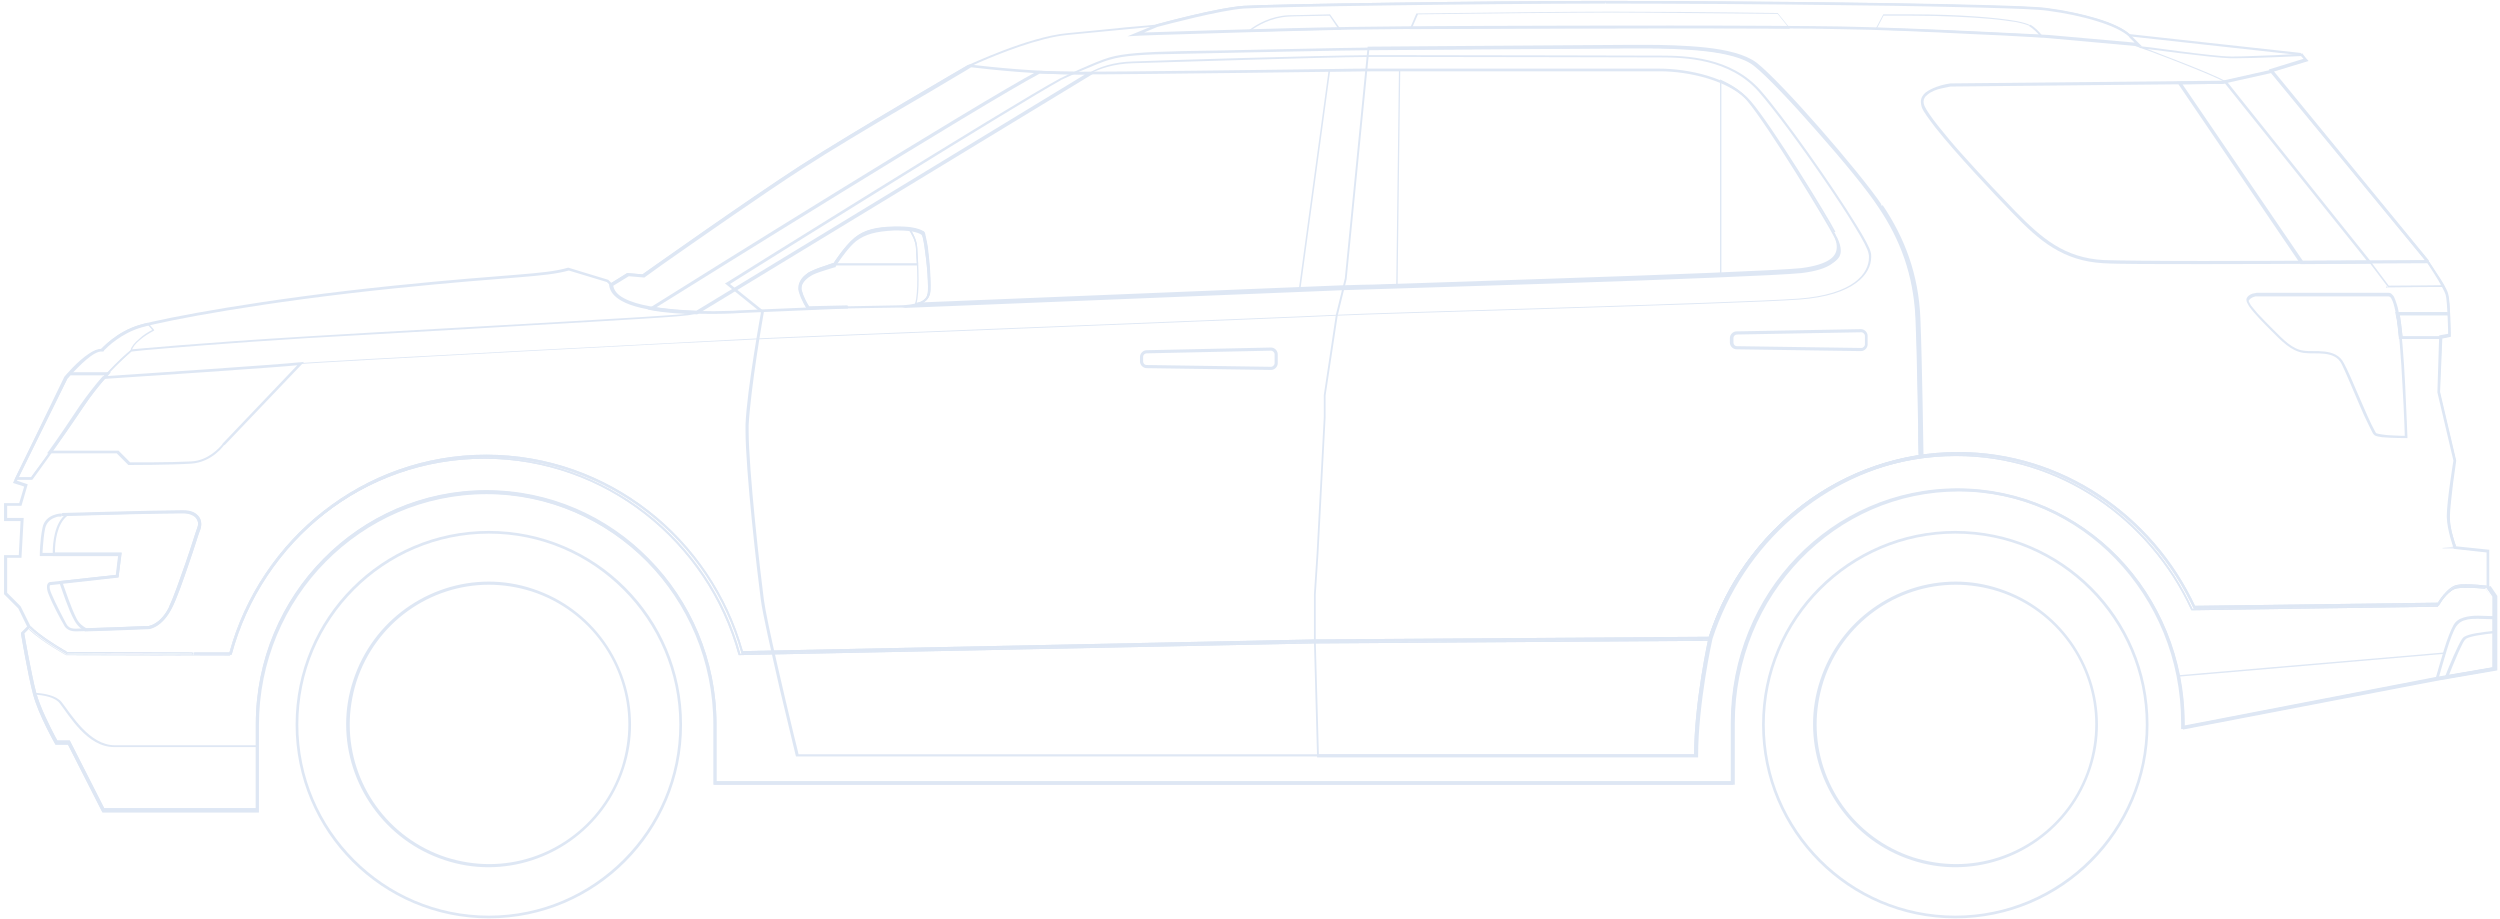 <svg width="900" height="331" viewBox="0 0 900 331" fill="none" xmlns="http://www.w3.org/2000/svg">
    <g id="Group 24 11" clip-path="url(#clip0_34_156)">
        <g id="doors">
            <path id="Vector"
                d="M288.68 100.148C288.036 101.114 287.553 102.08 287.553 103.368C287.553 103.69 287.553 104.173 287.714 104.656C288.197 106.91 289.646 109.325 290.29 110.452L274.351 111.096L265.496 104.012L291.256 88.394L295.925 95.962C294.154 96.606 292.222 97.25 291.256 98.055C290.29 98.538 289.485 99.182 288.68 100.148Z"
                fill="transparent" />
            <path id="Vector_2"
                d="M334.24 102.562C334.24 103.689 334.24 104.655 334.079 105.299C333.918 106.265 333.435 106.909 332.63 107.553C332.469 107.714 332.308 107.875 331.986 107.875C331.664 108.036 331.503 108.197 331.181 108.358C331.02 108.519 330.698 108.519 330.537 108.68H330.376C330.859 106.265 331.02 103.367 331.02 100.308C331.02 98.537 331.02 96.766 330.859 95.156V94.834C330.859 94.512 330.859 94.19 330.859 93.868C330.859 93.385 330.859 92.902 330.859 92.419C330.859 92.097 330.859 91.775 330.859 91.453C330.859 90.97 330.859 90.487 330.859 90.165C330.859 89.682 330.859 89.36 330.859 88.877C330.698 86.462 329.732 84.208 328.605 82.598C330.698 82.92 331.986 83.403 332.469 83.725C332.469 83.725 332.63 84.047 332.791 84.53C333.113 87.75 334.24 97.249 334.24 102.562Z"
                fill="transparent" />
            <path id="Vector_3"
                d="M376.905 232.652L375.295 270.81H287.711C287.55 269.844 286.906 267.428 286.101 263.886C284.33 256.641 281.593 244.888 279.178 234.584L376.905 232.652Z"
                fill="transparent" />
            <path id="Vector_4" d="M374.813 232.651L472.702 230.719L473.829 270.808H373.203" fill="transparent" />
            <path id="Vector_5"
                d="M330.055 94.673H301.396C301.557 94.512 301.557 94.351 301.718 94.19C303.006 92.258 305.904 88.233 308.319 86.301C311.701 83.725 315.565 82.759 322.005 82.598C322.649 82.598 323.132 82.598 323.615 82.598C325.064 82.598 326.352 82.598 327.318 82.759C328.445 84.369 329.572 86.623 329.733 89.199C329.733 90.487 329.894 92.258 330.055 94.19C330.055 94.19 330.055 94.351 330.055 94.673Z"
                fill="transparent" />
            <path id="Vector_6"
                d="M330.219 100.307C330.219 103.366 330.058 106.425 329.575 108.84L329.253 109.001C326.999 109.484 324.423 109.645 322.974 109.645C321.364 109.645 313.153 109.806 305.425 109.967H305.264C302.366 109.967 299.79 110.128 297.375 110.128C297.053 110.128 296.57 110.128 296.248 110.128C295.926 110.128 295.765 110.128 295.604 110.128C295.282 110.128 295.121 110.128 294.799 110.128C293.189 110.128 292.062 110.128 291.579 110.128C291.579 110.128 291.418 109.967 291.418 109.806C290.774 108.84 289.486 106.425 289.003 104.493C288.842 104.171 288.842 103.849 288.842 103.527C288.842 102.561 289.164 101.756 289.808 100.951C290.452 100.146 291.257 99.502 292.062 99.019C292.867 98.375 295.282 97.57 297.214 96.765C299.146 96.121 300.917 95.638 300.917 95.638H301.078L301.239 95.477H330.219C330.219 96.765 330.219 98.536 330.219 100.307Z"
                fill="transparent" />
            <path id="Vector_7"
                d="M390.593 26.73L264.529 103.206L263.08 101.918C263.724 101.435 265.012 100.63 266.783 99.503C286.425 87.106 366.443 37.356 382.06 28.663C382.382 28.502 383.992 27.697 386.407 26.73H390.593Z"
                fill="transparent" />
            <path id="Vector_8"
                d="M492.025 17.875L491.864 19.968C472.705 20.129 420.702 21.739 408.143 22.222C401.542 22.383 396.39 24.154 393.17 25.764C391.56 25.764 390.272 25.764 388.984 25.764C388.984 25.764 389.145 25.764 389.145 25.603C393.009 23.993 397.356 22.061 399.932 21.417C404.762 19.968 411.685 19.485 425.532 19.324C438.573 18.841 481.721 17.875 492.025 17.875Z"
                fill="transparent" />
            <path id="Vector_9"
                d="M491.7 20.453L491.378 24.478C490.734 24.478 489.768 24.478 488.158 24.478C485.904 24.478 482.523 24.639 478.498 24.639C457.085 24.961 415.064 25.444 394.456 25.605H394.295C397.515 24.156 402.023 22.868 407.98 22.707C420.699 22.224 472.541 20.614 491.7 20.453Z"
                fill="transparent" />
            <path id="Vector_10"
                d="M491.218 25.602L483.812 99.984L483.168 102.56L468.355 103.204L478.982 25.763C482.846 25.763 486.066 25.602 488.32 25.602C489.608 25.602 490.735 25.602 491.218 25.602Z"
                fill="transparent" />
            <path id="Vector_11"
                d="M483.009 103.688L480.755 112.865C463.205 113.67 298.5 120.11 273.867 121.237C274.189 119.466 274.35 118.017 274.672 116.568C275.155 113.67 275.477 111.899 275.477 111.899L305.424 110.611H305.585C313.313 110.45 321.524 110.289 323.134 110.289C324.744 110.289 327.481 110.289 329.896 109.645L483.009 103.688Z"
                fill="transparent" />
            <path id="Vector_12"
                d="M273.705 121.879C273.383 123.65 273.061 125.743 272.739 127.836C271.451 136.369 270.002 146.512 269.68 152.791C269.68 153.435 269.68 154.079 269.68 154.884C269.68 169.053 273.866 205.6 275.154 215.421C275.637 218.802 277.086 225.725 278.857 233.775L472.703 229.75V213.489L473.669 198.838L476.245 149.893V142.004L480.592 113.668C462.399 114.312 297.855 120.752 273.705 121.879ZM460.145 130.412C460.145 131.7 459.018 132.827 457.73 132.827L412.971 132.183C411.683 132.183 410.556 131.056 410.556 129.768V128.158C410.556 126.87 411.683 125.743 412.971 125.743L457.73 124.938C459.018 124.938 460.145 126.065 460.145 127.353V130.412Z"
                fill="transparent" />
            <path id="Vector_13"
                d="M459.016 127.194V130.414C459.016 131.219 458.372 131.702 457.728 131.702L412.97 131.058C412.165 131.058 411.682 130.414 411.682 129.77V128.16C411.682 127.355 412.326 126.872 412.97 126.872L457.728 125.906C458.533 125.906 459.016 126.55 459.016 127.194Z"
                fill="transparent" />
                <path id="Vector_14"
                d="M672.991 92.257C672.991 97.892 667.517 105.62 647.553 107.069C625.978 108.518 499.753 112.06 481.721 112.865L483.975 103.688H484.297C484.297 103.688 493.635 103.366 507.803 102.883C521.971 102.4 540.969 101.756 560.612 101.112C599.735 99.824 640.79 98.214 648.68 97.409C652.061 97.087 654.798 96.443 656.891 95.638C659.467 94.833 661.238 93.706 662.043 92.096C662.365 91.452 662.526 90.808 662.526 90.003C662.526 89.842 662.526 89.681 662.526 89.359C662.526 89.198 662.526 89.037 662.526 88.715C662.526 86.783 661.721 84.851 660.916 83.08C658.34 77.928 637.892 44.761 630.486 36.228C628.071 33.491 624.851 31.237 621.148 29.466C621.148 29.466 621.148 29.466 620.987 29.466C620.504 29.144 620.021 28.983 619.377 28.661L619.055 28.5C611.971 25.602 603.76 24.314 597.32 24.314H492.347L492.669 20.289C496.372 20.289 502.168 20.289 509.252 20.289C538.393 20.289 588.465 20.45 595.388 20.45H597.481C606.658 20.45 622.597 20.933 633.062 32.686C638.697 39.126 648.358 52.167 656.73 64.404C660.916 70.522 664.78 76.479 667.678 81.148C670.576 85.817 672.508 89.52 672.669 90.808C672.991 91.291 672.991 91.774 672.991 92.257Z"
                fill="transparent" />
            <path id="Vector_15"
                d="M690.862 158.269C690.862 154.888 690.701 150.058 690.701 144.906C690.54 134.441 690.218 122.043 689.896 114.154C689.252 98.537 684.422 85.818 676.533 74.065C672.669 68.269 663.653 57.321 654.476 46.856C645.299 36.551 636.122 26.73 631.775 23.349C628.233 20.451 621.31 18.841 613.904 18.036C606.498 17.231 598.447 17.07 592.329 17.07C590.236 17.07 588.304 17.07 586.855 17.07C576.551 17.07 500.075 17.714 493.474 17.714H493.152L492.991 19.968C496.694 19.968 502.49 19.968 509.574 19.968C538.716 19.968 588.787 20.129 595.71 20.129C596.354 20.129 596.998 20.129 597.803 20.129C606.981 20.129 623.242 20.612 633.707 32.526C642.24 42.187 659.789 66.82 668.322 80.988C671.22 85.657 673.152 89.199 673.313 90.809C673.474 91.292 673.474 91.775 673.474 92.419C673.474 98.376 667.517 106.265 647.553 107.714C625.818 109.324 499.109 112.705 481.721 113.51L477.374 142.008V149.897L474.798 198.841L473.832 213.492V229.754L615.192 228.788C615.514 227.983 615.836 227.017 616.158 226.212C616.319 225.89 616.319 225.568 616.48 225.246C617.124 223.314 617.929 221.543 618.734 219.772C619.7 217.679 620.666 215.747 621.632 213.814C622.598 211.882 623.725 209.95 624.852 208.018C625.979 206.086 627.106 204.315 628.394 202.544C628.394 202.383 628.555 202.383 628.555 202.222C629.199 201.417 629.843 200.612 630.326 199.807C630.97 199.002 631.614 198.197 632.258 197.231C632.419 196.909 632.741 196.748 632.902 196.426C633.385 195.782 633.868 195.299 634.351 194.655C635.8 193.045 637.249 191.435 638.859 189.825C639.664 189.02 640.469 188.376 641.274 187.571C642.079 186.766 642.884 186.122 643.689 185.317C644.494 184.673 645.138 184.029 645.943 183.385C646.104 183.224 646.265 183.224 646.265 183.063C647.07 182.419 647.875 181.775 648.68 181.131C649.485 180.487 650.451 179.843 651.256 179.199C651.417 179.038 651.578 179.038 651.578 178.877C652.383 178.394 653.188 177.911 653.832 177.267C654.798 176.623 655.603 176.14 656.569 175.496C658.501 174.369 660.272 173.242 662.365 172.276C662.365 172.276 662.526 172.276 662.526 172.115C663.492 171.632 664.297 171.149 665.263 170.827C667.195 169.861 669.288 169.056 671.381 168.251C672.991 167.607 674.44 167.124 676.05 166.641C677.66 166.158 679.27 165.675 680.88 165.192C682.007 164.87 682.973 164.709 684.1 164.387H684.261C685.227 164.226 686.193 164.065 687.159 163.743C687.32 163.743 687.481 163.743 687.481 163.743C687.964 163.582 688.447 163.582 688.93 163.421C689.413 163.26 689.896 163.26 690.379 163.26C691.023 162.616 691.023 160.845 690.862 158.269ZM672.508 123.653C672.508 124.942 671.381 126.069 670.093 126.069L625.335 125.425C624.047 125.425 622.92 124.298 622.92 123.009V121.399C622.92 120.111 624.047 118.984 625.335 118.984L670.093 118.018C671.381 118.018 672.508 119.145 672.508 120.433V123.653Z"
                fill="transparent" />
            <path id="Vector_16"
                d="M614.869 229.754C614.064 233.618 609.878 253.582 609.878 270.809H474.959L473.832 230.72L614.869 229.754Z"
                fill="transparent" />
            <path id="Vector_17"
                d="M671.541 120.431V123.651C671.541 124.295 670.897 124.939 670.253 124.939L625.495 124.295C624.69 124.295 624.207 123.651 624.207 123.007V121.397C624.207 120.592 624.851 120.109 625.495 120.109L670.253 119.304C670.897 119.143 671.541 119.626 671.541 120.431Z"
                fill="transparent" />
            <path id="Vector_18"
                d="M503.777 25.602L502.811 102.078C497.981 102.239 493.956 102.4 490.897 102.4C486.872 102.561 484.457 102.561 484.457 102.561L485.101 100.146L492.507 25.441H493.634H503.777V25.602Z"
                fill="transparent" />
        </g>
        <g id="trunk">
            <path id="Vector_19"
                d="M881.211 112.547H863.005C862.838 111.838 862.671 110.598 862.337 109.358C862.003 108.295 861.669 107.231 861.168 106.523C861.001 106.168 860.667 105.814 860.333 105.46C859.999 105.282 860.125 105.076 859.791 104.899L859.104 103.156C859.271 103.156 859.164 103.156 859.498 103.156C859.999 103.156 860.333 103.156 860.834 103.156H861.669C861.669 103.156 861.836 103.156 862.003 103.156C863.339 103.156 864.676 103.156 865.845 103.156C866.346 103.156 867.014 103.156 867.515 103.156H867.849C868.183 103.156 868.517 103.156 869.018 103.156H869.686C870.02 103.156 870.187 103.156 870.521 103.156C871.524 103.156 872.693 103.156 873.528 103.156H874.363C875.699 103.156 876.868 103.156 877.87 103.156H878.371C878.705 103.156 878.872 103.156 879.039 103.156H879.206C879.874 104.397 880.376 105.637 880.543 106.346C880.71 107.054 881.044 109.712 881.211 112.547Z"
                fill="transparent" />
            <path id="Vector_20"
                d="M881.639 120.449L879.028 121.102H864.835C864.672 119.141 864.509 117.344 864.183 115.873C864.183 115.546 864.02 115.219 864.02 115.056C864.02 114.402 863.856 113.912 863.693 113.422H881.312C881.312 114.076 881.312 114.729 881.475 115.383C881.475 115.546 881.475 115.546 881.475 115.71C881.475 115.873 881.475 115.873 881.475 116.036C881.475 116.2 881.475 116.527 881.475 116.69C881.475 117.017 881.475 117.18 881.475 117.507C881.475 117.834 881.475 117.997 881.475 118.324C881.639 119.141 881.639 119.958 881.639 120.449Z"
                fill="transparent" />
            <path id="Vector_21"
                d="M879.018 102.649C875.607 102.649 868.786 102.81 860.016 102.81L853.682 94.599C853.844 94.599 854.006 94.599 854.006 94.599C862.777 94.599 869.76 94.438 873.658 94.438C873.82 94.599 874.145 95.082 874.47 95.564C875.282 96.853 876.744 98.945 877.881 100.878C878.368 101.522 878.693 102.166 879.018 102.649Z"
                fill="transparent" />
            <path id="Vector_22"
                d="M880.889 185.561V185.883C881.05 190.069 882.66 195.06 883.143 196.509H879.601C879.44 196.348 878.957 195.865 878.152 195.06C875.415 192.001 869.941 184.917 869.78 176.062C869.619 166.08 867.526 159.479 866.721 157.386V156.903C866.721 156.903 866.399 148.37 865.916 138.549C865.594 132.914 865.272 126.796 864.789 121.805H878.152L877.508 140.964L883.143 165.436C883.143 166.402 880.889 180.409 880.889 185.561Z"
                fill="transparent" />
            <path id="Vector 489"
                d="M856.63 94.303L853.165 94.158L849.101 89.286L833.5 69.871L817.679 50.052L804.656 33.934L801.687 30.29L801.326 29.419L817.679 25.551L821.127 29.84L830.902 41.971L841.698 54.934L844.892 58.352L846.683 61.118L850.289 65.393L853.536 69.119L856.782 73.262L859.735 76.908L862.968 80.595L864.918 83.028L868.53 87.556L870.997 90.511L874.244 94.158H872.883L867.514 94.303H856.63Z"
                fill="transparent" stroke="transparent" stroke-width="0.1" />
        </g>
        <path id="lights"
            d="M865.787 156.931C864.982 156.931 863.211 156.931 861.44 156.77C860.152 156.77 858.864 156.609 857.737 156.448C856.61 156.287 855.805 156.126 855.483 155.965C855.483 155.965 855.161 155.482 854.839 154.999C853.551 152.745 851.458 147.915 849.365 143.085C847.272 138.255 845.179 133.263 843.891 130.848C842.442 127.95 839.705 126.984 836.968 126.662C834.231 126.34 831.333 126.662 829.401 126.34C825.376 125.857 822.156 122.476 818.453 118.773C816.682 117.002 814.428 114.748 812.657 112.816C811.691 111.85 811.047 110.884 810.403 110.079C809.92 109.274 809.598 108.63 809.598 108.469C809.759 107.825 810.403 107.503 811.047 107.181C811.369 107.02 811.691 107.02 812.013 106.859H812.335C812.335 106.859 857.576 106.859 859.83 106.859L860.313 107.02C860.957 107.503 861.601 109.274 861.923 110.723C862.084 111.528 862.245 112.172 862.406 112.655C862.406 113.138 862.567 113.46 862.567 113.46C862.728 113.943 862.728 114.426 862.889 115.07C862.889 115.392 863.05 115.714 863.05 116.036C863.05 116.358 863.211 116.68 863.211 117.002C863.211 117.324 863.372 117.646 863.372 118.129C863.533 119.417 863.694 120.705 863.855 122.154C864.338 127.145 864.66 133.263 864.982 138.899C865.304 143.729 865.465 148.398 865.626 151.779C865.787 154.355 865.787 155.965 865.787 156.931Z"
            fill="transparent" />
        <path id="roof"
            d="M327.461 53.557L331.561 58.968L340.017 53.57L349.335 47.938L360.918 40.796L369.634 35.587L374.613 32.63L379.617 29.572L385.108 27.088L386.183 26.363L387.243 26.041L394.562 22.927L400.443 20.798L405.154 19.947L411.594 19.468L440.203 18.643L464.819 18.164L488.89 17.655L514.004 17.331L546.265 17.174L591.509 16.71L606.351 17.066L618.166 18.313L624.993 19.797L630.633 22.113L633.839 24.784L642.804 33.63L653.016 44.91L663.227 56.547L670.886 66.402L705.736 55.597L697.515 46.248L693.961 40.881L692.149 38.371V35.255L694.442 33.047L697.515 31.706L701.714 30.667H707.903L730.985 30.277L766.115 30.061L785.029 29.648H799.733L804.316 28.515L811.426 27.293L817.787 25.428L830.126 21.644L829.688 20.959L828.838 19.862L827.796 19.478L825.629 19.149L820.502 18.6L811.124 17.558L799.059 16.242L782.745 14.46L769.638 12.897L766.744 12.737L763.746 10.57L759.267 8.655L755.402 7.319L746.227 4.863L738.317 3.562L730.985 2.84L717.584 2.407L693.961 1.865L663.217 1.426L643.125 1.175L623.948 1.037L612.621 0.852H593.055H574.565L562.78 1.013H544.702L530.079 1.127L509.918 1.401L498.774 1.583L478.636 1.724L466.118 2.156L451.404 2.408L445.569 2.728L437.079 4.239L421.998 7.92L415.852 9.379H414.342L404.071 10.402L395.998 11.12L388.316 11.816L381.549 12.643L375.695 13.773L365.228 17.06L356.001 20.541L349.06 23.502L355.022 24.37L363.052 25.2L373.81 25.875L366.72 30.124L352.072 38.749L344.487 43.286L327.461 53.557Z"
            fill="transparent" stroke="transparent" stroke-width="0.1" />
        <g id="rear-wheels">
            <path id="Vector_23"
                d="M752.29 212.41C739.893 200.013 722.666 192.285 703.829 192.285C684.83 192.285 667.764 200.013 655.367 212.41C642.97 224.807 635.242 241.873 635.242 260.871C635.242 279.87 642.97 296.936 655.367 309.333C667.764 321.73 684.991 329.458 703.829 329.458C722.827 329.458 739.893 321.73 752.29 309.333C764.687 296.936 772.415 279.87 772.415 260.871C772.415 241.873 764.687 224.807 752.29 212.41ZM703.829 312.231C698.515 312.231 693.202 311.426 688.05 309.655C666.315 302.571 652.63 282.446 652.63 260.871C652.63 255.558 653.435 250.245 655.206 245.093C662.29 223.358 682.415 209.673 703.989 209.673C709.303 209.673 714.616 210.478 719.768 212.249C741.503 219.333 755.188 239.458 755.188 261.032C755.188 266.345 754.383 271.659 752.612 276.972C745.528 298.385 725.564 312.231 703.829 312.231Z"
                fill="transparent" />
            <path id="Vector_24"
                d="M754.061 260.872C754.061 266.024 753.256 271.176 751.646 276.489C744.723 297.741 725.081 311.104 703.99 311.104C698.838 311.104 693.686 310.299 688.534 308.689C667.282 301.766 653.758 282.124 653.758 261.033C653.758 255.881 654.563 250.729 656.173 245.577C663.096 224.325 682.738 210.801 703.829 210.801C708.981 210.801 714.133 211.606 719.285 213.216C740.537 219.978 754.061 239.781 754.061 260.872Z"
                fill="transparent" />
        </g>
        <g id="front-wheels">
            <path id="Vector_25"
                d="M224.368 212.41C211.971 200.013 194.905 192.285 175.907 192.285C156.909 192.285 139.842 200.013 127.445 212.41C115.048 224.807 107.32 241.873 107.32 260.871C107.32 279.87 115.048 296.936 127.445 309.333C139.842 321.73 156.909 329.458 175.907 329.458C194.905 329.458 211.971 321.73 224.368 309.333C236.765 296.936 244.493 279.87 244.493 260.871C244.493 241.873 236.765 224.807 224.368 212.41ZM175.907 312.231C170.594 312.231 165.281 311.426 160.129 309.655C138.393 302.571 124.708 282.446 124.708 260.871C124.708 255.558 125.513 250.245 127.284 245.093C134.368 223.358 154.494 209.673 176.068 209.673C181.381 209.673 186.694 210.478 192.007 212.249C213.742 219.333 227.427 239.458 227.427 261.032C227.427 266.345 226.622 271.659 224.851 276.811C217.606 298.385 197.481 312.231 175.907 312.231Z"
                fill="transparent" />
            <path id="Vector_26"
                d="M226.134 260.873C226.134 266.025 225.329 271.177 223.719 276.329C216.796 297.581 197.154 310.944 175.902 310.944C170.75 310.944 165.598 310.139 160.446 308.529C139.194 301.606 125.67 281.964 125.67 260.873C125.67 255.721 126.475 250.569 128.085 245.417C135.008 224.165 154.65 210.641 175.741 210.641C180.893 210.641 186.045 211.446 191.197 213.056C212.61 219.979 226.134 239.782 226.134 260.873Z"
                fill="transparent" />
        </g>
        <g id="front">
            <path id="Vector_27"
                d="M248.956 112.879C246.863 113.201 240.262 113.684 231.084 114.327C200.333 116.257 139.313 119.475 110.977 121.083C75.879 123.174 51.406 125.426 48.025 125.748C48.347 124.783 49.474 123.657 50.762 122.531C52.211 121.244 54.144 120.118 55.593 119.314L55.914 119.153L55.754 118.831C55.27 118.349 54.788 117.866 54.304 117.223C66.38 114.327 99.224 108.375 142.533 104.032C184.716 99.85 195.825 100.171 205.163 97.598L218.848 101.78L219.814 102.745C220.136 104.997 221.746 106.767 224.322 108.214C226.898 109.662 229.957 110.466 233.499 111.271C233.982 111.271 234.465 111.432 234.787 111.592C235.109 111.592 235.592 111.753 236.075 111.753C236.559 111.753 237.042 111.914 237.525 111.914C238.169 112.075 238.813 112.075 239.457 112.236C239.618 112.236 239.618 112.236 239.779 112.236C240.101 112.236 240.584 112.397 241.067 112.397C241.711 112.397 242.355 112.558 243.16 112.558C243.804 112.558 244.609 112.719 245.253 112.719C246.38 112.719 247.668 112.719 248.956 112.879Z"
                fill="transparent" />
            <path id="Vector_28"
                d="M55.11 118.991C53.5 119.796 51.89 120.922 50.441 122.209C48.992 123.495 47.704 124.782 47.382 126.069C47.221 126.23 46.577 126.713 45.772 127.517C45.611 127.678 45.45 127.839 45.128 128L44.967 128.16C44.645 128.482 44.323 128.804 44.001 129.126L43.84 129.286C43.518 129.447 43.357 129.769 43.035 130.091L42.874 130.252C42.713 130.412 42.391 130.734 42.23 130.895C41.586 131.538 40.942 132.182 40.137 132.986C39.815 133.308 39.493 133.79 39.01 134.112H26.613C27.901 132.825 29.511 131.056 31.282 129.608C33.375 127.839 35.629 126.552 36.917 126.713H37.078H37.4L37.561 126.552L37.722 126.23C38.849 124.943 43.84 120.117 51.246 118.026C51.89 117.865 52.695 117.705 53.661 117.383C54.144 117.865 54.627 118.509 55.11 118.991Z"
                fill="transparent" />
            <path id="Vector_29"
                d="M37.561 135.078C37.561 135.239 37.4 135.239 37.239 135.4L37.078 135.561C35.468 137.33 33.697 139.421 31.926 141.834C31.604 142.156 31.282 142.639 30.96 143.121C30.316 144.086 29.672 145.051 29.028 146.017C26.935 149.073 24.842 152.29 22.749 155.346C22.266 156.151 21.783 156.794 21.139 157.598C20.334 158.724 19.69 159.69 18.885 160.816C18.402 161.459 18.08 162.102 17.597 162.585L16.953 163.389C16.953 163.55 16.792 163.55 16.792 163.711C15.021 166.124 13.572 168.215 12.445 169.663C11.64 170.628 11.157 171.432 10.996 171.754H6.971L24.52 136.365C24.681 136.204 24.842 135.882 25.325 135.4H37.561V135.078Z"
                fill="transparent" />
            <path id="Vector_30"
                d="M375.181 271.971L374.859 280.818H258.132V260.228C258.132 237.064 248.794 216.152 233.821 201.032C218.848 185.911 198.079 176.42 175.216 176.42C152.354 176.42 131.585 185.75 116.612 201.032C101.639 216.152 92.3 237.064 92.3 260.228V267.628C83.606 267.628 73.302 267.628 64.125 267.628C53.66 267.628 44.805 267.628 41.585 267.628H41.424C32.247 267.628 25.807 256.689 22.265 252.185C20.333 249.772 16.469 248.968 12.927 248.807C12.765 248.485 12.765 248.003 12.604 247.52C11.8 243.981 10.834 239.477 10.19 235.456C10.19 235.134 10.028 234.651 10.028 234.33C10.028 234.169 10.028 234.008 10.028 233.847C9.546 231.434 9.223 229.343 9.062 228.217C9.062 228.056 9.062 227.895 9.062 227.895C9.062 227.734 9.062 227.734 9.062 227.573L10.672 225.965C15.342 230.469 23.875 235.134 24.036 235.134H24.197L83.606 235.295L83.767 234.973C89.241 214.705 101.156 197.01 117.256 184.463C133.356 171.916 153.481 164.355 175.216 164.355C218.687 164.355 255.556 194.115 266.665 234.49L266.826 234.812L278.096 234.651C279.062 238.673 280.028 243.016 280.994 247.198C284.054 259.906 286.791 271.327 286.791 271.327L286.952 271.649H375.181V271.971Z"
                fill="transparent" />
            <path id="Vector_31"
                d="M274.235 112.559C274.074 113.685 273.43 117.063 272.625 121.728C272.303 121.728 271.981 121.728 271.82 121.728C256.847 122.532 126.114 129.288 109.531 130.575L109.853 130.253L108.403 130.414C108.242 130.414 108.081 130.414 107.92 130.414C103.412 130.897 50.443 134.596 39.012 135.24C39.173 135.079 39.334 134.918 39.334 134.918L40.139 133.953H39.817L39.978 133.792C40.461 133.31 40.944 132.827 41.427 132.344C41.588 132.184 41.749 132.023 41.91 131.862C42.232 131.54 42.554 131.218 42.715 131.058C43.198 130.575 43.52 130.253 44.003 129.931C44.325 129.61 44.808 129.288 45.13 128.966C46.74 127.519 47.867 126.553 48.028 126.393C48.511 126.393 49.96 126.232 52.536 126.071C61.391 125.267 82.965 123.497 111.302 121.728C130.3 120.602 163.627 118.832 192.929 117.224C207.581 116.419 221.266 115.615 231.57 114.971C241.874 114.328 248.797 113.685 250.085 113.363H250.246L250.568 113.202C250.729 113.202 250.729 113.041 250.89 113.041H251.051C251.212 113.041 251.212 113.041 251.212 113.041H251.373C253.466 113.041 255.398 113.041 257.169 113.041C262.965 113.041 267.151 112.88 267.151 112.88L274.235 112.559Z"
                fill="transparent" />
            <path id="Vector_32"
                d="M106.952 131.539L80.386 159.529L80.225 159.85C79.421 160.976 75.395 165.641 69.116 165.963C65.413 166.124 59.939 166.285 55.27 166.285C51.245 166.285 48.025 166.285 47.059 166.285L42.873 162.102H19.367C20.333 160.815 21.299 159.368 22.265 157.92C24.841 154.22 27.578 150.36 30.154 146.499C30.798 145.534 31.442 144.569 32.086 143.603C32.247 143.443 32.247 143.282 32.408 143.121C32.73 142.638 33.213 141.995 33.535 141.512C33.857 141.03 34.34 140.547 34.662 140.065C35.789 138.778 36.755 137.491 37.721 136.365C46.093 135.882 97.936 132.504 106.952 131.539Z"
                fill="transparent" />
            <path id="Vector_33"
                d="M92.301 268.434V290.632H37.722L25.325 266.343H20.817C20.817 266.343 20.817 266.182 20.656 266.021C20.495 265.699 20.334 265.377 20.012 264.895C19.851 264.734 19.851 264.412 19.69 264.251C19.529 263.93 19.368 263.608 19.046 263.125C17.919 261.034 16.631 258.461 15.504 255.726C15.182 254.922 14.86 254.278 14.538 253.474C14.216 252.67 14.055 252.026 13.733 251.222C13.572 250.739 13.411 250.096 13.25 249.613C16.631 249.935 20.334 250.739 21.944 252.83C25.325 257.174 31.765 268.434 41.425 268.434H41.586C44.806 268.434 53.661 268.434 64.126 268.434C73.303 268.434 83.607 268.434 92.301 268.434Z"
                fill="transparent" />
            <path id="Vector_34"
                d="M272.784 111.431L266.827 111.592C266.827 111.592 265.861 111.592 264.09 111.753C262.319 111.753 259.904 111.914 257.005 111.914C255.717 111.914 254.429 111.914 252.98 111.914L264.573 104.836L272.784 111.431Z"
                fill="transparent" />
            <path id="Vector_35"
                d="M261.195 102.264L263.61 104.194L250.891 111.915C250.247 111.915 249.603 111.915 249.12 111.915C248.959 111.915 248.798 111.915 248.637 111.915C247.51 111.915 246.222 111.755 245.095 111.755C243.646 111.594 242.197 111.594 240.909 111.433C239.621 111.272 238.172 111.111 236.884 110.95H236.723C236.562 110.95 236.401 110.95 236.24 110.95C247.027 104.355 296.425 72.578 327.498 53.436L331.58 58.893C304.21 75.784 261.678 102.103 261.678 102.103L261.195 102.264Z"
                fill="transparent" />
            <path id="Vector_36"
                d="M316.095 72.346L264.736 103.552L263.287 102.266C263.931 101.783 265.219 100.979 266.99 99.853C275.362 94.705 294.36 82.802 314.807 70.094L316.095 72.346Z"
                fill="transparent" />
            <path id="Vector_37"
                d="M274.234 215.509C272.946 205.697 268.76 169.181 268.76 155.026C268.76 154.221 268.76 153.578 268.76 152.935C269.082 145.213 271.175 131.701 272.624 122.371C272.302 122.371 272.141 122.371 271.819 122.371C256.524 123.175 122.57 130.092 108.885 131.218L81.193 160.173C80.71 160.817 76.363 166.447 69.118 166.929C61.712 167.412 46.739 167.412 46.739 167.412H46.578L42.392 163.23H18.563C14.699 168.699 11.962 172.399 11.962 172.399L11.801 172.559H6.488L6.327 172.881L10.191 174.168L7.937 181.889H2.785V186.233H8.742L7.937 200.549H2.785V213.096L7.615 217.922L10.996 224.839C14.377 228.056 20.173 231.756 22.91 233.365C23.554 233.686 24.037 234.008 24.198 234.169L69.279 234.33H69.923H82.481C93.751 193.471 130.943 163.39 175.057 163.39C219.011 163.39 256.041 193.31 267.472 233.847L277.776 233.686C276.005 225.965 274.556 218.887 274.234 215.509ZM72.177 190.415C71.855 191.541 70.084 196.849 67.991 202.801C65.898 208.753 63.644 215.187 61.873 218.565C58.492 225.322 53.823 225.965 53.662 225.965C53.662 225.965 53.179 225.965 52.374 225.965C52.213 225.965 52.052 225.965 51.891 225.965C51.569 225.965 51.247 225.965 50.764 225.965C50.603 225.965 50.442 225.965 50.442 225.965C50.12 225.965 49.959 225.965 49.637 225.965C49.315 225.965 48.993 225.965 48.671 225.965C46.739 225.965 44.646 226.126 42.392 226.126C42.231 226.126 41.909 226.126 41.587 226.126C40.943 226.126 40.138 226.126 39.494 226.287C39.172 226.287 38.849 226.287 38.528 226.287C37.239 226.287 35.952 226.287 34.663 226.448C34.342 226.448 34.02 226.448 33.536 226.448C33.053 226.448 32.731 226.448 32.248 226.448C31.765 226.448 31.282 226.448 30.799 226.448H30.639C29.028 226.448 27.74 226.448 27.257 226.448C25.808 226.448 24.842 226.126 24.198 225.643C23.554 225.161 23.071 224.356 22.749 223.874C22.105 222.587 19.046 216.957 17.597 213.257C17.114 211.97 16.953 211.166 16.953 210.522C16.953 209.879 17.114 209.396 17.436 209.075C17.758 208.753 18.08 208.753 18.08 208.753L21.3 208.431L41.909 206.179L42.714 199.423H14.538V198.941C14.538 198.941 14.538 194.115 15.504 189.289C15.987 186.715 17.758 185.428 19.368 184.785C20.817 184.141 22.266 184.141 22.427 184.141C22.588 184.141 23.071 184.141 23.876 184.141H24.037C24.359 184.141 24.681 184.141 25.164 184.141C25.325 184.141 25.486 184.141 25.647 184.141C25.969 184.141 26.13 184.141 26.452 184.141C26.774 184.141 27.096 184.141 27.418 184.141C28.384 184.141 29.35 184.141 30.317 184.141C30.799 184.141 31.282 184.141 31.765 184.141C32.248 184.141 32.571 184.141 33.053 184.141C34.181 184.141 35.147 184.141 36.273 183.981C36.596 183.981 37.078 183.981 37.401 183.981C37.883 183.981 38.528 183.981 39.011 183.981H39.333C40.138 183.981 40.943 183.981 41.748 183.981C41.909 183.981 42.07 183.981 42.231 183.981C42.714 183.981 43.036 183.981 43.519 183.981C44.485 183.981 45.29 183.981 46.256 183.981C47.061 183.981 47.705 183.981 48.51 183.981C49.476 183.981 50.603 183.981 51.569 183.981C52.213 183.981 52.696 183.981 53.34 183.981C53.823 183.981 54.467 183.981 54.95 183.981C58.975 183.82 62.356 183.82 64.449 183.82C64.932 183.82 65.415 183.82 65.737 183.82C67.991 183.82 69.601 184.463 70.567 185.428C71.533 186.393 72.016 187.68 72.016 188.806C72.499 189.289 72.338 189.932 72.177 190.415Z"
                fill="transparent" />
            <path id="Vector_38"
                d="M71.369 188.645C71.369 189.128 71.208 189.61 71.047 190.093C70.564 191.219 68.954 196.688 66.861 202.64C64.929 208.592 62.514 215.026 60.904 218.404C59.294 221.621 57.362 223.391 55.913 224.195C55.269 224.678 54.625 224.838 54.142 224.999C53.981 224.999 53.82 225.16 53.659 225.16H53.498C53.337 225.16 53.176 225.16 52.693 225.16C52.532 225.16 52.371 225.16 52.21 225.16C52.049 225.16 51.888 225.16 51.727 225.16C51.405 225.16 51.083 225.16 50.6 225.16C50.439 225.16 50.278 225.16 50.278 225.16C50.278 225.16 49.956 225.16 49.795 225.16C49.312 225.16 48.829 225.16 48.346 225.16C46.414 225.16 43.999 225.321 41.423 225.482C40.779 225.482 39.974 225.482 39.33 225.482C38.847 225.482 38.364 225.482 37.881 225.482C36.754 225.482 35.627 225.482 34.5 225.643C34.178 225.643 33.856 225.643 33.534 225.643C32.729 225.643 31.924 225.643 31.28 225.804H30.958C29.831 225.16 28.543 224.195 27.577 222.425C25.806 219.047 23.713 213.096 22.586 209.718L42.55 207.626L43.677 198.779H20.01C20.01 198.618 20.01 198.457 20.01 198.136C20.01 196.688 20.171 194.275 20.815 191.862C21.459 189.449 22.586 187.036 24.357 185.589C24.518 185.589 24.679 185.589 24.679 185.589H25.001C25.484 185.589 25.967 185.589 26.611 185.589C26.933 185.589 27.255 185.589 27.577 185.589H27.899H28.06C28.221 185.589 28.382 185.589 28.704 185.589C29.026 185.589 29.509 185.589 29.831 185.589C30.475 185.589 31.28 185.589 32.085 185.589C32.246 185.589 32.246 185.589 32.407 185.589C33.373 185.589 34.178 185.589 35.144 185.589C35.305 185.589 35.466 185.589 35.627 185.589C36.11 185.589 36.432 185.589 36.915 185.589C38.847 185.589 40.779 185.428 42.711 185.428C43.838 185.428 44.804 185.428 45.931 185.267C46.092 185.267 46.253 185.267 46.414 185.267C47.38 185.267 48.185 185.267 49.151 185.267C51.244 185.267 53.176 185.106 55.108 185.106C55.591 185.106 56.074 185.106 56.557 185.106C60.26 185.106 63.319 184.945 65.09 184.945C65.573 184.945 66.056 184.945 66.378 184.945C68.471 184.945 69.759 185.589 70.564 186.232C71.047 186.715 71.369 187.68 71.369 188.645Z"
                fill="transparent" />
            <path id="Vector_39"
                d="M29.35 225.804C28.545 225.804 27.74 225.804 27.418 225.804C26.13 225.804 25.325 225.482 25.003 225.161C24.52 224.839 24.198 224.356 23.876 223.713C23.232 222.426 20.173 216.796 18.724 213.257C18.241 212.131 18.08 211.327 18.08 210.844C18.08 210.361 18.241 210.201 18.241 210.201L21.622 209.879C22.749 213.096 24.842 219.209 26.774 222.908C27.579 224.195 28.545 225.161 29.35 225.804Z"
                fill="transparent" />
            <path id="Vector_40"
                d="M19.852 191.541C19.208 194.115 19.047 196.688 19.047 198.136C19.047 198.297 19.047 198.619 19.047 198.78H15.666C15.666 198.297 15.666 197.493 15.827 196.367C15.988 194.597 16.149 192.345 16.632 189.932C17.115 187.841 18.564 186.715 19.852 186.233C20.496 185.911 21.14 185.75 21.784 185.75C21.945 185.75 22.267 185.75 22.428 185.75H22.589C22.589 185.75 22.75 185.75 22.911 185.75C21.14 187.359 20.335 189.45 19.852 191.541Z"
                fill="transparent" />
        </g>
        <g id="bumper">
            <path id="Vector_41"
                d="M897.315 214.821V221.583C895.544 221.583 893.773 221.422 892.002 221.422C890.231 221.422 888.46 221.583 886.85 222.066C885.24 222.549 883.952 223.354 883.147 224.803C882.181 226.574 880.893 229.955 879.766 233.658C879.605 233.98 879.605 234.463 879.444 234.785L795.884 241.869C793.952 231.887 791.376 222.388 790.41 219.168L878.156 217.88L878.317 217.558L878.478 217.236C878.8 216.592 879.766 215.304 881.054 213.855C882.342 212.567 883.791 211.279 885.24 211.118C886.045 211.118 886.85 210.957 887.816 210.957C889.587 210.957 891.519 211.118 893.129 211.279C894.256 211.279 895.061 211.44 895.383 211.44L897.315 214.821Z"
                fill="transparent" />
            <path id="Vector_42"
                d="M897.315 222.708V227.055C895.383 227.216 893.29 227.538 891.519 227.86C889.587 228.182 887.977 228.665 887.172 229.148C886.85 229.309 886.689 229.631 886.367 229.953C885.562 231.241 884.435 233.495 883.308 236.071C882.181 238.486 881.215 241.223 880.41 243.155H880.088L877.834 243.477C878.639 240.74 879.605 237.198 880.732 233.817C881.859 230.114 883.147 226.733 884.113 225.284C884.918 224.157 885.884 223.352 887.333 223.03C888.621 222.708 890.392 222.547 892.163 222.547C893.773 222.708 895.544 222.708 897.315 222.708Z"
                fill="transparent" />
            <path id="Vector_43"
                d="M897.314 228.184V240.259L881.697 242.996C882.502 240.742 883.79 237.844 884.917 235.429C885.561 233.98 886.205 232.692 886.688 231.726C887.01 231.243 887.171 230.76 887.493 230.599C887.654 230.277 887.815 230.116 887.976 230.116C888.459 229.794 890.069 229.311 892.001 228.989C893.45 228.667 895.543 228.345 897.314 228.184Z"
                fill="transparent" />
            <path id="Vector_44"
                d="M879.121 235.43C878.155 238.489 877.35 241.548 876.706 243.963L797.816 259.097C797.816 254.267 797.011 248.31 796.045 242.514L879.121 235.43Z"
                fill="transparent" />
            <path id="Vector_45"
                d="M895.063 198.88V210.794C893.775 210.633 890.555 210.311 887.657 210.311C886.691 210.311 885.725 210.311 884.92 210.472C882.827 210.794 880.895 212.404 879.607 214.014C878.48 215.302 877.836 216.429 877.514 216.912L790.091 218.039C787.676 213.048 784.939 208.218 781.719 203.71L878.963 197.109L879.124 197.27H882.988V197.431L895.063 198.88Z"
                fill="transparent" />
        </g>
        <g id="&#208;&#187;&#208;&#176;&#208;&#185;&#208;&#189;">
            <path id="Vector_46"
                d="M772.97 260.87H773.453C773.453 222.288 742.219 191.133 703.9 191.133C665.421 191.133 634.348 222.45 634.348 260.87C634.348 299.451 665.582 330.607 703.9 330.607C742.38 330.607 773.453 299.29 773.453 260.87H772.97H772.487C772.487 279.918 764.759 297.03 752.362 309.46C739.965 321.89 722.738 329.638 703.9 329.638C684.902 329.638 667.836 321.89 655.439 309.46C643.042 297.03 635.314 279.918 635.314 260.87C635.314 241.821 643.042 224.71 655.439 212.28C667.836 199.85 685.063 192.101 703.9 192.101C722.899 192.101 739.965 199.85 752.362 212.28C764.759 224.71 772.487 241.821 772.487 260.87H772.97Z"
                fill="#DEE7F4" />
            <path id="Vector_47"
                d="M719.676 212.442L719.837 211.958C714.524 210.182 709.211 209.375 704.059 209.375C682.485 209.375 662.359 223.258 655.275 244.889C653.504 250.216 652.699 255.543 652.699 260.709C652.699 282.341 666.545 302.519 688.12 309.622C693.433 311.398 698.746 312.205 703.898 312.205C725.472 312.205 745.597 298.322 752.681 276.691C754.452 271.363 755.257 266.036 755.257 260.871C755.257 239.239 741.411 219.061 719.837 211.958L719.676 212.442L719.515 212.926C740.767 219.868 754.291 239.562 754.291 260.709C754.291 265.875 753.486 271.041 751.876 276.206C744.953 297.515 725.311 311.075 704.22 311.075C699.068 311.075 693.916 310.268 688.764 308.653C667.511 301.712 653.987 282.018 653.987 260.871C653.987 255.705 654.792 250.539 656.402 245.373C663.325 224.065 682.968 210.505 704.059 210.505C709.211 210.505 714.363 211.312 719.515 212.926L719.676 212.442Z"
                fill="#DEE7F4" />
            <path id="Vector_48"
                d="M245.044 260.87H245.527C245.527 222.288 214.293 191.133 175.975 191.133C137.495 191.133 106.422 222.45 106.422 260.87C106.422 299.451 137.656 330.607 175.975 330.607C214.454 330.607 245.527 299.29 245.527 260.87H245.044H244.561C244.561 279.918 236.833 297.03 224.436 309.46C212.039 321.89 194.973 329.638 175.975 329.638C156.976 329.638 139.91 321.89 127.513 309.46C115.116 297.03 107.388 279.918 107.388 260.87C107.388 241.821 115.116 224.71 127.513 212.28C139.91 199.85 157.137 192.101 175.975 192.101C194.973 192.101 212.039 199.85 224.436 212.28C236.833 224.71 244.561 241.821 244.561 260.87H245.044Z"
                fill="#DEE7F4" />
            <path id="Vector_49"
                d="M191.592 212.442L191.753 211.958C186.44 210.182 181.127 209.375 175.975 209.375C154.401 209.375 134.275 223.258 127.191 244.889C125.42 250.216 124.615 255.543 124.615 260.709C124.615 282.341 138.461 302.519 160.036 309.622C165.349 311.398 170.662 312.205 175.814 312.205C197.388 312.205 217.513 298.322 224.597 276.691C226.368 271.363 227.173 266.036 227.173 260.871C227.173 239.239 213.327 219.061 191.753 211.958L191.592 212.442L191.431 212.926C212.683 219.868 226.207 239.562 226.207 260.709C226.207 265.875 225.402 271.041 223.792 276.206C216.869 297.515 197.227 311.075 176.136 311.075C170.984 311.075 165.832 310.268 160.68 308.653C139.427 301.712 125.903 282.018 125.903 260.871C125.903 255.705 126.708 250.539 128.318 245.373C135.241 224.065 154.884 210.505 175.975 210.505C181.127 210.505 186.279 211.312 191.431 212.926L191.592 212.442Z"
                fill="#DEE7F4" />
            <path id="Vector_50"
                d="M459.5 130.759H458.856C458.856 131.405 458.212 132.051 457.568 132.051L412.81 131.405C412.005 131.405 411.522 130.759 411.522 130.114V128.499C411.522 127.692 412.166 127.208 412.81 127.208L457.568 126.239C458.212 126.239 458.856 126.885 458.856 127.531V130.759H459.5H459.983V127.531C459.983 126.239 458.856 125.109 457.568 125.109L412.81 126.078C411.522 126.078 410.395 127.208 410.395 128.499V130.114C410.395 131.405 411.522 132.535 412.81 132.535L457.568 133.181C458.856 133.181 459.983 132.051 459.983 130.759H459.5Z"
                fill="#DEE7F4" />
            <path id="Vector_51"
                d="M671.861 123.977H671.378C671.378 124.623 670.734 125.268 670.09 125.268L625.332 124.623C624.527 124.623 624.044 123.977 624.044 123.331V121.717C624.044 120.91 624.688 120.425 625.332 120.425L670.09 119.618C670.734 119.618 671.378 120.264 671.378 120.91V124.138H671.861H672.344V120.91C672.344 119.618 671.217 118.488 669.929 118.488L625.171 119.295C623.883 119.295 622.756 120.425 622.756 121.717V123.331C622.756 124.623 623.883 125.753 625.171 125.753L669.929 126.398C671.217 126.398 672.344 125.268 672.344 123.977H671.861Z"
                fill="#DEE7F4" />
            <path id="Vector_52"
                d="M24.954 134.634L24.632 134.311C23.988 135.118 23.505 135.603 23.505 135.603L5.15 172.731H11.591L11.752 172.57C11.752 172.57 21.734 159.01 29.945 146.58C33.004 142.06 36.224 138.024 39.122 134.957L39.927 133.988H24.954L24.793 134.15L24.954 134.634V135.118H38.639V134.634L38.317 134.311C35.419 137.54 32.199 141.414 29.14 146.095C25.115 152.23 20.446 158.848 17.064 163.691C15.293 166.112 13.845 168.211 12.717 169.664C11.591 171.117 11.107 171.924 11.107 171.924L11.591 172.247V171.762H6.76L24.31 136.087L23.827 135.925L24.31 136.248C24.31 136.248 24.793 135.764 25.437 134.957L24.954 134.634Z"
                fill="#DEE7F4" />
            <path id="Vector_53"
                d="M36.868 126.078V125.755H36.546C34.131 125.755 30.911 128.176 28.335 130.759C25.759 133.18 23.666 135.602 23.666 135.602L5.473 172.569H11.269L11.43 172.407C11.43 172.407 21.412 158.848 29.623 146.418C33.648 140.283 38.156 135.118 41.698 131.728C43.469 129.952 44.918 128.66 45.884 127.692C46.85 126.723 47.494 126.239 47.494 126.239V126.078C47.655 125.109 48.782 123.656 50.392 122.365C51.841 121.073 53.773 119.943 55.222 119.136L55.544 118.975L55.383 118.652C54.9 118.006 54.095 117.199 53.451 116.392L53.29 116.23H53.129C52.163 116.392 51.358 116.715 50.714 116.876C42.02 119.298 36.546 125.593 36.546 125.593L36.868 126.078L37.029 126.239C37.029 126.239 37.351 125.916 37.995 125.27C39.927 123.333 44.596 119.459 50.875 117.683C51.519 117.522 52.324 117.36 53.29 117.038V116.715L53.129 116.876C53.934 117.683 54.578 118.49 55.061 119.136L55.222 118.975L55.061 118.652C53.451 119.459 51.519 120.589 50.07 122.042C48.46 123.333 47.333 124.786 47.011 125.916H47.333H47.172C47.172 125.916 37.351 133.665 29.14 146.256C25.115 152.39 20.446 159.009 17.065 163.852C15.294 166.273 13.845 168.372 12.718 169.825C11.591 171.277 11.108 172.085 11.108 172.085L11.269 172.246V171.923H6.439L24.149 135.925C24.149 135.925 24.632 135.279 25.437 134.472C26.725 133.18 28.657 131.082 30.75 129.306C32.843 127.53 35.097 126.239 36.546 126.239H36.707H36.868L37.029 126.078H36.868Z"
                fill="#DEE7F4" />
            <path id="Vector_54"
                d="M878.267 122.041H864.582C864.26 118.328 863.777 115.1 863.455 113.163C863.455 113.163 863.455 112.84 863.294 112.355H881.165C881.165 113.163 881.326 113.97 881.326 114.777C881.326 115.907 881.326 117.198 881.487 118.167C881.487 116.875 881.487 115.1 881.326 113.485H863.938C864.26 115.423 864.582 118.005 864.904 121.073H878.911L881.487 120.427C881.487 120.588 881.487 120.588 881.487 120.588L878.428 121.234L878.267 122.041ZM863.938 122.041H863.616V121.557C863.294 118.167 862.972 115.1 862.489 113.324V113.001L862.328 112.355H862.65C862.811 112.84 862.811 113.163 862.811 113.163C863.294 115.261 863.616 118.328 863.938 122.041ZM882.453 121.073C882.453 120.911 882.453 119.62 882.453 117.683C882.453 119.135 882.453 120.104 882.453 120.588V121.073Z"
                fill="#DEE7F4" />
            <path id="Vector_55"
                d="M878.267 122.041H864.582C864.26 118.328 863.777 115.1 863.455 113.163C863.455 113.163 863.455 112.84 863.294 112.355H881.165C881.165 113.163 881.326 113.97 881.326 114.777C881.326 115.907 881.326 117.198 881.487 118.167C881.487 116.875 881.487 115.1 881.326 113.485H863.938C864.26 115.423 864.582 118.005 864.904 121.073H878.911L881.487 120.427C881.487 120.588 881.487 120.588 881.487 120.588L878.428 121.234L878.267 122.041ZM863.938 122.041H863.616V121.557C863.294 118.167 862.972 115.1 862.489 113.324V113.001L862.328 112.355H862.65C862.811 112.84 862.811 113.163 862.811 113.163C863.294 115.261 863.616 118.328 863.938 122.041ZM882.453 121.073C882.453 120.911 882.453 119.62 882.453 117.683C882.453 119.135 882.453 120.104 882.453 120.588V121.073Z"
                fill="#DEE7F4" />
            <path id="Vector_56"
                d="M895.653 211.311H896.136V197.912L883.739 196.621V197.105L884.222 196.944C884.222 196.944 884.061 196.621 883.9 195.975C883.256 194.038 881.968 189.841 881.968 186.29V185.967C881.968 183.384 882.612 178.38 883.095 174.021C883.739 169.662 884.222 165.95 884.222 165.95V165.788L878.426 141.09L879.231 121.88L882.29 121.234V120.75C882.29 120.75 882.29 117.844 882.129 114.454C881.968 111.064 881.807 107.351 881.324 105.737C880.841 103.961 879.07 101.055 877.299 98.473C875.689 95.89 874.079 93.63 874.079 93.63L818.372 25.83L831.091 21.956L828.193 19.05L766.53 12.27V12.754L766.852 12.431C764.437 10.171 760.09 8.234 754.777 6.62C749.463 5.006 743.184 3.714 737.066 2.907C733.846 2.423 725.152 2.1 713.077 1.777C676.691 0.809 610.197 0.324 577.997 0.324C535.009 0.324 457.567 1.454 447.746 2.1C437.925 2.746 415.868 8.88 415.868 8.88L416.029 9.364V8.88C416.029 8.88 411.521 9.364 405.242 9.848C398.963 10.494 391.074 11.301 384.15 11.947C370.143 13.239 348.73 23.409 348.569 23.409C348.569 23.409 306.87 47.623 288.354 59.568C269.839 71.514 231.36 98.795 231.36 98.795L231.682 99.28V98.795L225.886 98.311L220.09 101.863L219.124 100.894L218.963 100.733L204.633 96.374H204.472C195.456 98.957 184.186 98.473 141.843 102.831C94.347 107.674 59.249 114.454 50.555 116.875C41.861 119.297 36.387 125.754 36.226 125.754L36.709 126.077V125.593H36.387C35.099 125.593 33.65 126.238 32.201 127.207C27.854 129.951 23.346 135.44 23.184 135.601L4.669 173.86L8.694 175.151L6.923 181.124H1.449V187.581H7.406L6.762 199.85H1.449V213.894L6.601 219.059L9.821 225.678L7.567 227.938V228.261C7.567 228.261 9.982 242.789 11.914 250.054C13.846 257.318 19.803 267.811 19.803 267.811L19.964 268.134H24.473L36.87 292.509H93.22V261.031C93.22 238.108 102.397 217.284 117.209 202.271C132.022 187.258 152.469 177.895 175.17 177.895C197.71 177.895 218.158 187.258 233.131 202.271C247.943 217.284 257.12 238.108 257.12 261.031V282.501H624.526V260.385C624.526 237.301 633.542 216.477 648.193 201.302C662.845 186.128 682.97 176.927 705.188 176.927C727.406 176.927 747.531 186.29 762.183 201.302C776.834 216.477 785.85 237.301 785.85 260.385V261.999V262.645L877.46 245.049L899.034 241.337V214.539L896.619 210.988L895.653 211.311L895.17 211.634L897.424 214.862V240.368L876.816 243.919L786.494 261.354V260.385C786.494 236.978 777.317 215.831 762.666 200.657C747.853 185.321 727.406 175.958 704.866 175.958C682.326 175.958 661.879 185.482 647.066 200.657C632.254 215.992 623.238 237.139 623.238 260.385V281.371H257.925V260.708C257.925 237.462 248.587 216.477 233.614 201.302C218.641 186.128 197.871 176.604 175.009 176.604C152.147 176.604 131.378 185.967 116.404 201.302C101.431 216.477 92.093 237.624 92.093 260.708V291.056H37.514L25.116 266.681H20.286V267.165L20.769 266.842C20.769 266.842 20.447 266.197 19.803 265.067C18.032 261.838 14.329 254.574 13.041 249.408C12.075 245.857 11.109 240.368 10.143 235.848C9.338 231.328 8.694 227.777 8.694 227.777L8.211 227.938L8.533 228.261L11.109 225.678L7.406 218.252L2.576 213.409V200.818H7.728L8.533 186.451H2.576V182.092H7.728L9.982 174.344L6.118 173.052L24.473 135.924L23.989 135.763L24.473 136.085C24.473 136.085 24.956 135.44 25.761 134.633C27.049 133.341 28.98 131.243 31.073 129.467C33.167 127.691 35.26 126.4 36.709 126.561H36.87H37.192L37.353 126.4L37.514 126.077C38.641 124.947 43.632 119.943 51.038 117.844C59.571 115.423 94.669 108.643 142.165 103.8C184.508 99.441 195.617 99.925 204.955 97.343L204.794 96.858L204.633 97.343L218.48 101.54L219.607 102.67L219.929 102.993L226.208 99.118L231.843 99.603L232.004 99.441C232.004 99.441 234.419 97.665 238.283 94.921C250.036 86.688 275.152 69.093 288.998 60.214C298.176 54.241 313.31 45.201 326.029 37.776C332.469 34.063 338.104 30.673 342.451 28.09C346.637 25.668 349.213 24.054 349.213 24.054L348.891 23.57L349.052 24.054C349.052 24.054 350.34 23.409 352.594 22.44C359.195 19.534 374.007 13.561 384.15 12.593C397.997 11.301 416.029 9.526 416.029 9.526C416.029 9.526 417.478 9.203 419.571 8.557C426.172 6.781 440.501 3.23 447.746 2.746C457.406 2.1 534.848 0.97 577.836 0.97C599.41 0.97 636.118 1.131 668.963 1.616C685.385 1.777 700.841 2.1 713.077 2.423C725.152 2.746 734.007 3.068 737.066 3.553C743.184 4.36 749.464 5.651 754.616 7.266C759.929 8.88 764.115 10.817 766.369 12.916L766.53 13.077L828.032 19.857L829.32 21.148L816.762 25.023L873.435 94.114C873.435 94.114 873.757 94.598 874.401 95.567C875.206 96.858 876.655 98.957 877.782 100.894C878.909 102.831 880.036 104.93 880.358 105.898C880.841 107.351 881.002 111.064 881.163 114.293C881.324 117.521 881.324 120.427 881.324 120.588H881.807L881.646 120.104L878.104 120.75L877.46 141.251L883.256 165.95L883.739 165.788L883.256 165.627C883.256 165.627 880.841 180.478 880.841 185.805V186.128C881.002 191.132 883.256 197.105 883.256 197.267L883.417 197.59L895.17 198.881V211.472L895.331 211.634L895.653 211.311Z"
                fill="#DEE7F4" />
            <path id="Vector_57"
                d="M250.843 112.358L250.681 112.196C250.037 112.519 249.715 112.681 249.715 112.681H249.554C248.427 113.003 241.343 113.488 231.2 114.133C200.288 116.071 139.429 119.299 110.932 121.075C73.097 123.335 47.497 125.756 47.497 125.756C47.497 125.756 42.989 129.469 37.354 135.603L36.871 136.088H37.515C45.404 135.603 103.043 131.729 107.873 131.083C113.025 130.438 255.995 122.851 271.773 122.205C287.551 121.398 465.78 114.456 481.236 113.649C496.692 112.842 625.816 109.452 647.712 107.838C667.837 106.385 673.633 98.475 673.633 92.502C673.633 92.018 673.633 91.372 673.472 90.888C673.15 89.273 671.218 85.722 668.32 81.041C659.626 66.835 642.238 42.136 633.705 32.451C623.079 20.505 606.979 20.021 597.64 20.021C596.835 20.021 596.191 20.021 595.547 20.021C588.624 20.021 538.553 19.859 509.411 19.859C502.166 19.859 496.209 19.859 492.506 19.859C473.991 20.021 420.699 21.635 407.98 22.119C400.896 22.281 395.583 24.218 392.524 25.994L251.003 112.035L250.843 112.358L251.003 112.519L392.524 26.478C395.583 24.864 400.896 22.927 407.819 22.765C420.538 22.442 473.83 20.666 492.345 20.505C496.048 20.505 502.005 20.505 509.25 20.505C538.392 20.505 588.463 20.666 595.386 20.666C596.03 20.666 596.674 20.666 597.479 20.666C606.656 20.666 622.596 21.151 633.061 32.935C638.696 39.392 648.356 52.468 656.728 64.736C660.914 70.871 664.778 76.682 667.676 81.525C670.574 86.206 672.506 89.919 672.667 91.211C672.828 91.695 672.828 92.179 672.828 92.663C672.828 98.314 667.354 106.062 647.39 107.515C625.494 109.129 496.37 112.519 481.075 113.326C465.619 114.133 287.39 121.075 271.612 121.882C255.834 122.689 112.864 130.115 107.712 130.761C102.882 131.406 45.243 135.281 37.354 135.765V136.088L37.515 136.249C40.252 133.182 42.828 130.599 44.599 128.985C46.37 127.371 47.497 126.402 47.497 126.402L47.336 126.241V126.563C47.336 126.563 48.946 126.402 51.844 126.079C60.86 125.272 82.274 123.496 110.61 121.721C129.608 120.591 162.936 118.815 192.238 117.039C206.889 116.232 220.574 115.425 230.878 114.779C241.182 114.133 248.105 113.649 249.393 113.165H249.554L249.876 113.003C250.037 112.842 250.359 112.842 250.843 112.519V112.358Z"
                fill="#DEE7F4" />
            <path id="Vector_58"
                d="M873.92 94.116V93.793L852.99 93.954H852.829L852.668 94.116L859.752 103.479H859.913C869.251 103.317 876.335 103.317 879.555 103.317H880.038L879.877 102.994C877.784 99.281 874.403 94.277 874.242 93.954V93.793H874.081L873.92 94.116L873.759 94.277C873.92 94.439 877.301 99.443 879.394 103.156L879.555 102.994V102.672C876.335 102.672 869.251 102.833 859.913 102.833V103.156L860.074 102.994L853.312 93.954L853.151 94.116V94.439L874.081 94.277L873.92 94.116Z"
                fill="#DEE7F4" />
            <path id="Vector_59"
                d="M828.511 19.695V19.372C828.511 19.372 824.325 19.533 819.173 19.856C814.021 20.017 808.064 20.34 804.361 20.34C803.878 20.34 803.395 20.34 803.073 20.34C799.853 20.34 791.642 19.372 784.236 18.403C780.533 17.919 776.991 17.435 774.576 17.112C772 16.789 770.39 16.628 770.39 16.628L767.975 16.305L770.229 17.112C770.229 17.112 771.839 17.758 774.254 18.565C781.66 21.309 796.955 27.282 800.98 29.542H801.141L817.724 25.829L830.765 21.793L828.833 19.21H828.672L828.511 19.695L828.35 19.856L829.799 21.632L817.563 25.345L800.98 29.058V29.38L801.141 29.219C798.404 27.605 790.837 24.538 783.753 21.793C776.669 19.049 770.39 16.628 770.39 16.628L770.229 16.95V17.273C770.229 17.273 796.472 20.825 803.073 20.986C803.395 20.986 803.878 20.986 804.361 20.986C811.767 20.986 828.511 20.179 828.511 20.179V19.695Z"
                fill="#DEE7F4" />
            <path id="Vector_60"
                d="M864.58 122.041H864.097C863.775 118.328 863.453 115.261 862.97 113.163C862.97 113.163 862.97 112.84 862.809 112.355H863.292C863.292 112.84 863.453 113.163 863.453 113.163C863.775 115.261 864.258 118.328 864.58 122.041Z"
                fill="#DEE7F4" />
            <path id="Vector_61"
                d="M864.58 122.041H864.097C863.775 118.328 863.453 115.261 862.97 113.163C862.97 113.163 862.97 112.84 862.809 112.355H863.292C863.292 112.84 863.453 113.163 863.453 113.163C863.775 115.261 864.258 118.328 864.58 122.041Z"
                fill="#DEE7F4" />
            <path id="Vector_62"
                d="M883.096 196.947H883.418C882.935 195.494 881.325 190.49 881.164 186.293C881.325 190.49 882.935 195.656 883.418 196.947C883.257 196.947 883.257 196.947 883.096 196.947Z"
                fill="#DEE7F4" />
            <path id="Vector_63"
                d="M879.232 197.268C881.004 197.106 882.453 196.945 883.097 196.945C883.258 196.945 883.258 196.945 883.419 196.945C882.936 195.653 881.326 190.488 881.165 186.291V185.968C881.165 180.963 883.419 166.919 883.58 165.951L877.783 141.252L878.588 121.235L881.648 120.589C881.648 119.782 881.648 117.361 881.487 114.616C881.326 111.388 881.165 107.514 880.682 106.061C880.521 105.415 880.038 104.446 879.393 103.316H879.554H880.037C880.521 104.285 881.004 105.254 881.165 105.899C881.648 107.514 881.97 111.226 881.97 114.616C882.131 117.845 882.131 120.589 882.131 120.912V121.074L879.071 121.719L878.266 141.091L884.063 165.628C884.063 165.628 883.419 169.341 882.936 173.699C882.292 178.058 881.809 183.062 881.809 185.645V185.968C881.809 188.389 882.453 191.133 883.097 193.232C883.58 195.008 884.063 196.299 884.224 196.622H884.063C883.741 196.783 881.97 196.945 879.232 197.268Z"
                fill="#DEE7F4" />
            <path id="Vector_64"
                d="M859.108 103.641L858.947 103.156H859.269L859.591 103.641H859.752C862.007 103.641 864.1 103.641 866.193 103.641C863.939 103.641 861.524 103.641 859.108 103.641Z"
                fill="#DEE7F4" />
            <path id="Vector_65"
                d="M895.816 210.828C895.816 210.828 895.655 210.828 895.494 210.828V198.721L883.741 197.43H884.063L883.902 197.107C883.902 197.107 883.902 197.107 883.902 196.945L895.977 198.237V210.99L895.816 210.828Z"
                fill="#DEE7F4" />
            <path id="Vector_66"
                d="M883.745 197.43H879.397C879.397 197.43 879.397 197.43 879.236 197.268C882.135 197.107 883.745 196.945 883.745 196.945H883.906C883.906 197.107 883.906 197.107 883.906 197.107L884.067 197.43H883.745Z"
                fill="#DEE7F4" />
            <path id="Vector_67"
                d="M61.34 218.74L61.823 219.062C63.594 215.672 65.848 209.215 67.941 203.081C70.034 197.108 71.644 191.62 72.127 190.651C72.288 190.167 72.449 189.521 72.449 188.875C72.449 187.745 72.127 186.454 71 185.485C70.034 184.517 68.424 183.871 66.17 183.871C65.848 183.871 65.365 183.871 64.882 183.871C57.315 183.871 31.071 184.678 24.148 184.84H23.987L23.826 185.001C21.572 186.777 20.445 189.36 19.801 191.943C19.157 194.525 18.996 197.108 18.996 198.561C18.996 199.045 18.996 199.53 18.996 199.691V200.175H42.663L41.858 206.955L21.25 209.215L21.411 209.861C22.538 212.928 24.631 219.547 26.724 223.26C27.851 225.358 29.3 226.488 30.588 227.295H30.749H30.91C38.316 227.134 53.611 226.488 53.611 226.488C53.773 226.488 58.281 226.004 61.823 219.062L61.34 218.74L60.857 218.578C59.246 221.807 57.315 223.582 55.865 224.39C55.221 224.874 54.578 225.035 54.094 225.197C53.934 225.197 53.773 225.358 53.611 225.358H53.45C53.45 225.358 49.586 225.52 44.917 225.681C40.087 225.842 34.452 226.004 30.749 226.165V226.65L31.071 226.165C29.944 225.52 28.495 224.551 27.529 222.614C25.597 218.901 23.504 212.444 22.377 209.377L21.894 209.538V210.022L42.663 207.762L43.79 198.884H19.318V199.368H19.801C19.801 199.207 19.801 198.722 19.801 198.238C19.801 196.785 19.962 194.364 20.606 191.943C21.25 189.521 22.377 187.1 24.309 185.647L23.987 185.163V185.647C30.91 185.485 57.315 184.678 64.721 184.678C65.204 184.678 65.687 184.678 66.009 184.678C68.102 184.678 69.39 185.324 70.195 185.97C71 186.777 71.322 187.584 71.322 188.553C71.322 189.037 71.161 189.521 71 190.005C70.517 191.135 68.907 196.624 66.814 202.597C64.721 208.57 62.467 215.027 60.857 218.417L61.34 218.74Z"
                fill="#DEE7F4" />
            <path id="Vector_68"
                d="M107.709 130.919V130.435C102.879 131.081 45.402 134.955 37.352 135.439H37.191L36.868 135.601C34.292 138.506 31.555 142.058 28.818 145.932C24.954 151.743 20.929 157.716 17.548 162.398L16.904 163.205H42.021L46.207 167.402H46.368C46.368 167.402 61.341 167.402 68.747 166.918C76.475 166.433 80.822 160.138 80.822 159.976H80.5L80.822 160.299L109.48 130.273L108.031 130.435C107.87 130.435 107.709 130.435 107.548 130.435L107.709 130.919V131.403C107.87 131.403 108.031 131.403 108.192 131.403V130.919L107.87 130.596L80.178 159.653L80.017 159.976C79.051 161.106 75.026 165.788 68.908 166.111C65.205 166.272 59.731 166.433 55.062 166.433C50.393 166.433 46.69 166.433 46.69 166.433V166.918L47.012 166.595L42.665 162.236H18.031V162.721L18.514 163.043C21.895 158.201 26.081 152.228 29.945 146.578C32.522 142.703 35.258 139.152 37.834 136.246L37.513 135.923V136.408C45.402 135.923 103.04 132.049 107.87 131.403L107.709 130.919Z"
                fill="#DEE7F4" />
            <path id="Vector_69"
                d="M863.131 113.163H863.615C863.615 113.163 863.454 111.225 862.81 109.45C862.488 108.481 862.165 107.513 861.843 106.867C861.682 106.544 861.36 106.221 861.038 105.898C860.716 105.575 860.394 105.414 859.911 105.414C858.784 105.414 846.87 105.414 835.278 105.414C829.482 105.414 823.686 105.414 819.5 105.414C815.153 105.414 812.416 105.414 812.416 105.414C812.416 105.414 811.611 105.575 810.806 105.737C810.001 106.06 809.035 106.544 808.713 107.674V107.997C808.713 108.643 809.196 109.45 809.679 110.257C811.45 112.84 815.153 116.553 817.729 119.135C821.432 122.848 824.813 126.4 829.321 127.045C831.575 127.368 834.312 127.045 836.888 127.368C839.464 127.691 841.718 128.498 843.006 131.081C844.294 133.664 846.87 139.798 849.285 145.448C850.412 148.193 851.7 150.937 852.666 152.874C853.149 153.843 853.632 154.811 853.954 155.457C854.115 155.78 854.276 156.103 854.437 156.264C854.598 156.425 854.759 156.587 854.92 156.748C855.564 157.071 856.369 157.233 857.496 157.394C860.877 157.717 866.191 157.717 866.191 157.717H866.674V157.233C866.674 157.233 866.352 148.677 865.869 138.83C865.386 128.983 864.581 118.005 863.454 113.001L863.131 113.163L862.648 113.324C863.615 118.167 864.42 129.144 864.903 138.991C865.225 143.834 865.386 148.515 865.547 151.905C865.708 155.295 865.708 157.394 865.708 157.394H866.191V156.91C866.191 156.91 863.776 156.91 861.36 156.748C860.072 156.748 858.784 156.587 857.657 156.425C856.53 156.264 855.725 156.103 855.403 155.941C855.403 155.941 855.081 155.457 854.759 154.811C853.471 152.551 851.378 147.708 849.285 142.865C847.192 138.023 845.099 133.018 843.811 130.758C842.362 127.853 839.625 126.884 836.888 126.561C834.151 126.238 831.253 126.561 829.321 126.238C825.296 125.754 822.076 122.364 818.373 118.651C816.602 116.875 814.348 114.615 812.577 112.678C811.772 111.71 810.967 110.741 810.323 109.934C809.84 109.127 809.518 108.481 809.518 108.32C809.679 107.835 810.323 107.351 810.967 107.028C811.289 106.867 811.611 106.867 811.933 106.705H812.255H812.416C812.416 106.705 857.657 106.705 859.911 106.705L860.395 106.867C861.039 107.351 861.683 109.127 862.005 110.58C862.166 111.387 862.327 112.033 862.488 112.678C862.649 113.163 862.648 113.485 862.648 113.485L863.131 113.163Z"
                fill="#DEE7F4" />
            <path id="Vector_70"
                d="M22.219 185.321V184.837C22.219 184.837 20.77 184.837 19.16 185.483C17.55 186.128 15.779 187.42 15.296 190.003C14.33 194.846 14.33 199.527 14.33 199.688V200.173H42.505L41.7 206.953L18.033 209.536C18.033 209.536 17.711 209.536 17.389 209.858C17.067 210.181 16.906 210.666 16.906 211.311C16.906 211.957 17.067 212.926 17.55 214.056C18.999 217.768 22.058 223.418 22.863 224.71C23.185 225.355 23.507 226.001 24.312 226.486C24.956 226.97 25.922 227.293 27.371 227.293C30.269 227.293 53.614 226.324 53.614 226.324C53.776 226.324 58.284 225.84 61.826 218.898C63.597 215.508 65.851 209.051 67.944 202.917C70.037 196.944 71.647 191.456 72.13 190.487C72.291 190.003 72.452 189.357 72.452 188.711C72.452 187.581 72.13 186.29 71.003 185.321C70.037 184.353 68.427 183.707 66.173 183.707C65.851 183.707 65.368 183.707 64.885 183.707C56.191 183.707 22.38 184.676 22.38 184.676L22.219 185.321V185.806C22.219 185.806 24.312 185.806 27.693 185.644C37.675 185.321 58.284 184.837 64.724 184.837C65.207 184.837 65.69 184.837 66.012 184.837C68.105 184.837 69.393 185.483 70.198 186.128C71.003 186.936 71.325 187.743 71.325 188.711C71.325 189.196 71.164 189.68 71.003 190.164C70.52 191.294 68.91 196.783 66.817 202.756C64.724 208.728 62.47 215.186 60.86 218.576C59.25 221.804 57.318 223.58 55.868 224.387C55.224 224.871 54.581 225.033 54.097 225.194C53.937 225.194 53.776 225.356 53.614 225.356H53.453C53.453 225.356 47.657 225.517 41.378 225.84C35.099 226.001 28.659 226.324 27.21 226.324C25.922 226.324 25.117 226.001 24.795 225.678C24.312 225.356 23.99 224.871 23.668 224.225C23.024 222.934 19.965 217.284 18.516 213.733C18.033 212.603 17.872 211.796 17.872 211.311C17.872 210.827 18.033 210.666 18.033 210.666L42.666 207.921L43.793 199.043H14.813V199.527H15.296C15.296 199.527 15.296 198.397 15.457 196.621C15.618 194.846 15.779 192.424 16.262 190.164C16.745 188.066 18.194 186.936 19.482 186.451C20.126 186.128 20.77 185.967 21.253 185.967C21.575 185.967 21.736 185.967 21.897 185.967H22.058L22.219 185.321Z"
                fill="#DEE7F4" />
            <path id="Vector_71"
                d="M577.994 0.809V0.324C535.006 0.324 457.564 1.454 447.743 2.1C438.888 2.746 420.051 7.75 416.509 8.718L405.883 13.077L408.781 12.916C408.781 12.916 411.679 12.754 416.67 12.593C431.482 12.108 463.843 11.14 486.384 10.656C504.899 10.333 557.546 10.171 601.339 10.171C628.387 10.171 652.055 10.171 662.359 10.494C675.883 10.656 694.559 11.463 710.015 12.27C717.743 12.593 724.505 12.916 729.496 13.239C734.487 13.561 737.386 13.723 737.386 13.723L771.196 16.79L767.01 12.593C764.595 10.333 760.248 8.396 754.935 6.781C749.622 5.167 743.343 3.876 737.225 3.068C734.004 2.584 725.31 2.261 713.235 1.938C676.688 0.809 610.194 0.324 577.994 0.324V0.809V1.293C599.568 1.293 636.276 1.454 669.121 1.938C685.543 2.1 700.999 2.423 713.235 2.746C725.31 3.068 734.165 3.391 737.225 3.876C743.343 4.683 749.622 5.974 754.774 7.588C760.087 9.203 764.273 11.14 766.527 13.239L766.849 12.916L766.366 13.239L768.459 15.337L737.547 12.593C737.547 12.593 689.407 10.01 662.52 9.526C652.216 9.364 628.548 9.203 601.5 9.203C557.708 9.203 505.221 9.364 486.545 9.687C456.437 10.171 408.942 11.786 408.942 11.786V12.27V12.916L416.67 9.687C420.373 8.718 439.21 3.714 447.743 3.068C457.403 2.423 534.845 1.293 577.833 1.293V0.809H577.994Z"
                fill="#DEE7F4" />
            <path id="Vector_72"
                d="M482.2 10.334L482.361 10.172L478.819 5.168H478.658C471.574 5.329 466.261 5.491 463.846 5.491C457.567 5.814 452.576 8.558 449.517 10.979L448.873 11.464H449.678C460.626 11.141 472.057 10.818 482.2 10.656H482.683L482.361 10.172L482.2 10.334V10.011C472.218 10.172 460.626 10.495 449.678 10.818V11.141L449.839 11.302C452.898 9.042 457.728 6.298 463.846 5.975C466.261 5.814 471.574 5.814 478.658 5.652V5.329L478.497 5.491L481.878 10.495L482.2 10.334Z"
                fill="#DEE7F4" />
            <path id="Vector_73"
                d="M643.845 9.849L644.006 9.688L639.981 4.684H639.82C618.568 4.361 595.062 4.199 580.088 4.199C564.632 4.199 535.491 4.522 510.053 4.845H509.892L507.477 10.495H507.96C532.593 10.334 569.301 10.172 601.341 10.172C617.441 10.172 632.253 10.172 643.845 10.334H644.328L644.006 9.688L643.845 9.849V9.526C632.253 9.526 617.441 9.365 601.341 9.365C569.301 9.365 532.593 9.526 507.96 9.688V10.011L508.282 10.172L510.536 5.006L510.214 4.845V5.168C535.652 4.845 564.793 4.522 580.249 4.522C595.223 4.522 618.89 4.845 639.981 5.006V4.684L639.82 4.845L643.845 9.849Z"
                fill="#DEE7F4" />
            <path id="Vector_74"
                d="M730.626 9.204L730.787 9.042C729.982 8.558 728.372 8.074 725.957 7.589C718.712 6.298 704.865 5.168 688.604 5.168C685.706 5.168 682.164 5.168 678.139 5.168H677.978L675.08 10.656H675.563C698.103 11.302 726.118 12.755 734.812 13.239H735.456L735.134 12.755C734.007 11.302 732.558 9.849 730.948 8.881L730.626 9.204L730.465 9.365C731.914 10.334 733.363 11.625 734.49 13.078L734.651 12.916V12.594C725.957 12.109 697.942 10.656 675.402 10.011V10.334L675.563 10.495L678.139 5.491L677.978 5.329V5.652C682.003 5.652 685.545 5.652 688.443 5.652C699.23 5.652 709.051 6.137 716.458 6.782C720.161 7.105 723.381 7.589 725.635 7.912C728.05 8.397 729.66 8.881 730.304 9.204H730.626Z"
                fill="#DEE7F4" />
            <path id="Vector_75"
                d="M83.399 236.011L23.989 235.85H23.828C23.828 235.85 15.295 231.168 10.465 226.648L10.626 226.487C15.295 231.007 23.828 235.688 23.828 235.688L69.231 235.85H82.916V235.688C93.864 194.847 130.894 164.66 174.687 164.66C218.318 164.66 255.188 194.524 266.458 235.204V235.366L472.862 231.168L615.348 230.2V230.038C627.746 191.618 663.005 163.691 704.382 163.691C741.735 163.691 774.096 186.291 789.23 219.061V219.223L877.62 217.931V217.77C877.62 217.77 877.781 217.447 878.264 216.801C879.391 215.026 882.128 211.636 884.704 211.313C885.509 211.151 886.314 211.151 887.28 211.151C890.178 211.151 893.399 211.474 894.687 211.636V211.797L896.941 215.026L894.848 211.958C894.526 211.958 893.56 211.797 892.594 211.797C891.145 211.636 889.051 211.636 887.28 211.636C886.314 211.636 885.509 211.636 884.704 211.797C883.255 211.958 881.806 213.088 880.518 214.38C879.23 215.671 878.264 217.124 877.942 217.77L877.781 218.093L877.62 218.416L788.908 219.707L788.747 219.384C773.613 186.776 741.413 164.176 704.221 164.176C662.844 164.176 627.746 191.941 615.348 230.361L615.187 230.684L472.54 231.653L265.975 235.85L265.814 235.527C254.705 195.008 217.835 165.144 174.365 165.144C130.733 165.144 93.864 195.17 82.755 236.011H83.399ZM69.231 235.204L24.15 235.043C23.828 234.881 21.735 233.59 19.159 231.976C16.422 230.2 13.363 228.101 11.109 225.841L10.948 225.357C14.329 228.747 20.125 232.298 22.862 233.913C23.506 234.236 23.989 234.558 24.15 234.72L69.231 234.881C69.231 235.043 69.231 235.043 69.231 235.204Z"
                fill="#DEE7F4" />
            <path id="Vector_76"
                d="M83.399 236.011L23.989 235.85H23.828C23.828 235.85 15.295 231.168 10.465 226.648L10.626 226.487C15.295 231.007 23.828 235.688 23.828 235.688L69.231 235.85H82.916V235.688C93.864 194.847 130.894 164.66 174.687 164.66C218.318 164.66 255.188 194.524 266.458 235.204V235.366L472.862 231.168L615.348 230.2V230.038C627.746 191.618 663.005 163.691 704.382 163.691C741.735 163.691 774.096 186.291 789.23 219.061V219.223L877.62 217.931V217.77C877.62 217.77 877.781 217.447 878.264 216.801C879.391 215.026 882.128 211.636 884.704 211.313C885.509 211.151 886.314 211.151 887.28 211.151C890.178 211.151 893.399 211.474 894.687 211.636V211.797L896.941 215.026L894.848 211.958C894.526 211.958 893.56 211.797 892.594 211.797C891.145 211.636 889.051 211.636 887.28 211.636C886.314 211.636 885.509 211.636 884.704 211.797C883.255 211.958 881.806 213.088 880.518 214.38C879.23 215.671 878.264 217.124 877.942 217.77L877.781 218.093L877.62 218.416L788.908 219.707L788.747 219.384C773.613 186.776 741.413 164.176 704.221 164.176C662.844 164.176 627.746 191.941 615.348 230.361L615.187 230.684L472.54 231.653L265.975 235.85L265.814 235.527C254.705 195.008 217.835 165.144 174.365 165.144C130.733 165.144 93.864 195.17 82.755 236.011H83.399ZM69.231 235.204L24.15 235.043C23.828 234.881 21.735 233.59 19.159 231.976C16.422 230.2 13.363 228.101 11.109 225.841L10.948 225.357C14.329 228.747 20.125 232.298 22.862 233.913C23.506 234.236 23.989 234.558 24.15 234.72L69.231 234.881C69.231 235.043 69.231 235.043 69.231 235.204Z"
                fill="#DEE7F4" />
            <path id="Vector_77"
                d="M93.221 292.352H36.871L24.474 267.976H19.965L19.805 267.653C19.805 267.653 13.847 257.322 11.915 249.896C9.983 242.632 7.568 228.104 7.568 228.104V227.781L9.822 225.521L9.983 225.359L10.144 225.844C10.305 226.005 10.466 226.166 10.466 226.166L10.305 226.328L8.695 227.942C8.856 228.911 9.339 231.978 10.144 235.852C10.949 240.372 12.076 245.861 13.042 249.412C14.491 254.739 18.195 261.842 19.805 265.071C20.127 265.716 20.448 266.201 20.61 266.523H25.118L37.515 290.899H92.094V260.551C92.094 237.305 101.432 216.319 116.406 201.145C131.379 185.971 152.148 176.446 175.01 176.446C197.872 176.446 218.642 185.809 233.615 201.145C248.588 216.319 257.926 237.466 257.926 260.551V281.213H623.078V260.228C623.078 236.821 632.255 215.674 646.906 200.499C661.719 185.164 682.166 175.801 704.706 175.801C727.246 175.801 747.694 185.325 762.506 200.499C777.318 215.835 786.334 236.982 786.334 260.228V261.196L876.656 243.762L897.264 240.211V214.705L895.01 211.476H895.171C895.332 211.476 895.493 211.476 895.493 211.476H895.815V211.154V210.669L898.391 214.382V241.179L876.817 244.892L785.207 262.488V261.842V260.228C785.207 237.143 776.191 216.319 761.54 201.145C746.889 185.971 726.763 176.769 704.545 176.769C682.327 176.769 662.202 186.132 647.551 201.145C632.899 216.319 623.883 237.143 623.883 260.228V282.505H256.799V260.873C256.799 237.951 247.622 217.126 232.81 202.114C217.998 187.101 197.55 177.738 174.849 177.738C152.309 177.738 131.862 187.101 116.889 202.114C102.076 217.126 92.899 237.951 92.899 260.873V292.352H93.221ZM11.11 226.005C10.949 225.844 10.949 225.844 10.788 225.682L10.466 225.198L10.788 225.521L11.11 226.005Z"
                fill="#DEE7F4" />
            <path id="Vector_78"
                d="M69.392 235.688L23.99 235.527C23.99 235.527 15.457 230.845 10.788 226.325C10.627 226.164 10.466 226.002 10.466 226.002L10.305 225.518L10.627 225.195L10.949 225.68C11.11 225.841 11.11 225.841 11.271 226.002C13.525 228.101 16.584 230.361 19.321 232.137C21.897 233.751 23.99 234.881 24.312 235.204L69.392 235.365C69.392 235.204 69.392 235.204 69.392 235.042C69.392 235.204 69.392 235.365 69.231 235.527V235.85H69.392V235.688Z"
                fill="#DEE7F4" />
            <path id="Vector_79"
                d="M82.757 235.204H69.877C69.877 235.042 69.877 235.042 69.877 234.881H82.596C93.866 193.878 131.058 163.691 175.011 163.691C218.965 163.691 255.995 193.717 267.426 234.397L473.186 230.2L615.19 229.231C627.748 190.65 663.329 162.723 704.868 162.723C742.381 162.723 774.904 185.484 790.199 218.093L877.623 216.963C877.945 216.478 878.75 215.187 879.716 214.057C881.165 212.443 882.936 210.667 885.029 210.505C885.834 210.344 886.8 210.344 887.766 210.344C890.664 210.344 893.884 210.667 895.172 210.828V211.151C893.884 210.99 890.664 210.667 887.766 210.667C886.8 210.667 885.834 210.667 885.029 210.828C883.097 210.99 881.165 212.765 879.877 214.38C878.75 215.671 877.945 216.963 877.623 217.447L789.877 218.738C774.582 185.968 742.22 163.368 704.707 163.368C663.169 163.368 627.748 191.295 615.19 229.877L473.025 230.845L267.104 235.042C255.834 194.201 218.804 164.176 175.011 164.176C131.058 164.014 93.866 194.201 82.757 235.204Z"
                fill="#DEE7F4" />
            <path id="Vector_80"
                d="M82.757 235.204H69.877C69.877 235.042 69.877 235.042 69.877 234.881H82.596C93.866 193.878 131.058 163.691 175.011 163.691C218.965 163.691 255.995 193.717 267.426 234.397L473.186 230.2L615.19 229.231C627.748 190.65 663.329 162.723 704.868 162.723C742.381 162.723 774.904 185.484 790.199 218.093L877.623 216.963C877.945 216.478 878.75 215.187 879.716 214.057C881.165 212.443 882.936 210.667 885.029 210.505C885.834 210.344 886.8 210.344 887.766 210.344C890.664 210.344 893.884 210.667 895.172 210.828V211.151C893.884 210.99 890.664 210.667 887.766 210.667C886.8 210.667 885.834 210.667 885.029 210.828C883.097 210.99 881.165 212.765 879.877 214.38C878.75 215.671 877.945 216.963 877.623 217.447L789.877 218.738C774.582 185.968 742.22 163.368 704.707 163.368C663.169 163.368 627.748 191.295 615.19 229.877L473.025 230.845L267.104 235.042C255.834 194.201 218.804 164.176 175.011 164.176C131.058 164.014 93.866 194.201 82.757 235.204Z"
                fill="#DEE7F4" />
            <path id="Vector_81"
                d="M895.489 211.15C895.489 211.15 895.329 211.15 895.168 211.15V210.828C895.329 210.828 895.329 210.828 895.489 210.828V211.15Z"
                fill="#DEE7F4" />
            <path id="Vector_82"
                d="M83.076 235.688H69.391H69.713V235.527C69.713 235.365 69.874 235.204 69.874 234.881C69.874 235.043 69.874 235.043 69.874 235.204H82.754C93.863 194.201 131.054 164.014 175.008 164.014C218.8 164.014 255.831 194.04 267.101 234.881L473.022 230.684L615.187 229.715C627.745 191.134 663.165 163.207 704.704 163.207C742.217 163.207 774.74 185.968 789.874 218.577L877.62 217.447C877.942 216.963 878.747 215.671 879.874 214.38C881.323 212.766 883.094 211.151 885.026 210.828C885.831 210.667 886.797 210.667 887.763 210.667C890.661 210.667 893.881 210.99 895.169 211.151V211.636C894.042 211.474 890.661 211.151 887.763 211.151C886.797 211.151 885.831 211.151 885.187 211.313C882.611 211.635 879.874 215.025 878.747 216.801C878.425 217.447 878.103 217.77 878.103 217.77V217.931L789.713 219.223V219.061C774.579 186.453 742.217 163.691 704.865 163.691C663.487 163.691 628.228 191.618 615.831 230.038V230.2L473.344 231.168L266.94 235.365V235.204C255.831 194.524 218.961 164.66 175.169 164.66C131.376 164.66 94.346 194.847 83.398 235.688H83.076Z"
                fill="#DEE7F4" />
            <path id="Vector_83"
                d="M83.076 235.688H69.391H69.713V235.527C69.713 235.365 69.874 235.204 69.874 234.881C69.874 235.043 69.874 235.043 69.874 235.204H82.754C93.863 194.201 131.054 164.014 175.008 164.014C218.8 164.014 255.831 194.04 267.101 234.881L473.022 230.684L615.187 229.715C627.745 191.134 663.165 163.207 704.704 163.207C742.217 163.207 774.74 185.968 789.874 218.577L877.62 217.447C877.942 216.963 878.747 215.671 879.874 214.38C881.323 212.766 883.094 211.151 885.026 210.828C885.831 210.667 886.797 210.667 887.763 210.667C890.661 210.667 893.881 210.99 895.169 211.151V211.636C894.042 211.474 890.661 211.151 887.763 211.151C886.797 211.151 885.831 211.151 885.187 211.313C882.611 211.635 879.874 215.025 878.747 216.801C878.425 217.447 878.103 217.77 878.103 217.77V217.931L789.713 219.223V219.061C774.579 186.453 742.217 163.691 704.865 163.691C663.487 163.691 628.228 191.618 615.831 230.038V230.2L473.344 231.168L266.94 235.365V235.204C255.831 194.524 218.961 164.66 175.169 164.66C131.376 164.66 94.346 194.847 83.398 235.688H83.076Z"
                fill="#DEE7F4" />
            <path id="Vector_84"
                d="M895.329 211.635H895.168V211.151C895.329 211.151 895.329 211.151 895.49 211.151V210.828C895.651 210.828 895.812 210.828 895.812 210.828V211.312L895.329 211.635Z"
                fill="#DEE7F4" />
            <path id="Vector_85"
                d="M69.716 235.69H69.394H69.072V235.367C69.072 235.206 69.072 235.044 69.233 234.883H69.716C69.716 235.044 69.555 235.206 69.555 235.529L69.716 235.69Z"
                fill="#DEE7F4" />
            <path id="Vector_86"
                d="M895.976 211.635H895.654C895.654 211.635 895.493 211.635 895.332 211.635L895.654 211.474H895.976V211.635ZM895.976 211.312H895.654V210.828H895.815V211.312H895.976Z"
                fill="#DEE7F4" />
            <path id="Vector_87"
                d="M897.91 222.29V221.806H897.427C895.656 221.806 893.885 221.645 892.114 221.645C890.343 221.645 888.572 221.806 886.962 222.29C885.352 222.775 884.064 223.582 883.259 225.035C882.293 226.81 881.005 230.039 879.878 233.752C878.751 237.464 877.624 241.5 876.819 244.244L876.658 245.052L898.715 241.177V221.645H898.232L897.91 222.29H897.427V240.37L877.141 243.922L877.302 244.406L877.785 244.567C878.59 241.662 879.717 237.787 880.844 234.074C881.971 230.362 883.259 226.972 884.225 225.519C885.03 224.389 885.996 223.582 887.445 223.259C888.733 222.775 890.504 222.775 892.275 222.775C894.046 222.775 895.817 222.936 897.588 222.936H898.071L897.91 222.29Z"
                fill="#DEE7F4" />
            <path id="Vector_88"
                d="M897.913 240.854H898.396V227.133H897.752C895.82 227.294 893.405 227.617 891.473 227.94C889.541 228.263 887.931 228.747 887.126 229.231C886.804 229.393 886.643 229.716 886.321 230.039C885.516 231.33 884.389 233.59 883.262 236.173C882.135 238.756 881.008 241.5 880.203 243.598L879.881 244.406L898.235 241.177V240.693H897.913L897.752 240.209L880.686 243.114L880.847 243.598L881.33 243.76C882.296 241.338 883.584 238.11 884.872 235.204C885.516 233.751 886.16 232.46 886.643 231.491C886.965 231.007 887.126 230.523 887.448 230.361C887.609 230.039 887.77 229.877 887.931 229.877C888.414 229.554 890.024 229.07 891.956 228.747C893.888 228.424 896.142 228.101 898.074 227.94V227.456H897.591V240.693H897.913V240.854Z"
                fill="#DEE7F4" />
            <path id="Vector_89"
                d="M92.577 268.62V268.297C83.722 268.297 73.257 268.297 63.919 268.297C53.454 268.297 44.599 268.297 41.539 268.297H41.379C32.201 268.297 25.761 257.32 22.219 252.8C20.287 250.379 15.94 249.572 12.398 249.41H12.076L12.237 249.894C14.169 257.159 20.126 267.49 20.126 267.49V267.652H24.634L37.031 292.027H92.899V268.297H92.577V268.62H92.255V291.543H37.353L24.956 267.167H20.287V267.49L20.448 267.329C20.448 267.329 20.126 266.683 19.482 265.553C17.711 262.324 14.008 255.06 12.559 249.733H12.237V250.056C15.779 250.217 19.965 251.024 21.575 253.284C24.956 257.643 31.396 268.943 41.056 268.943H41.218C44.438 268.943 53.293 268.943 63.597 268.943C72.935 268.943 83.4 268.943 92.255 268.943V268.62H92.577Z"
                fill="#DEE7F4" />
            <path id="Vector_90"
                d="M880.034 235.206V234.883L783.916 243.116V243.439C785.043 248.927 785.526 254.577 785.526 260.55V262.164V262.487L876.814 244.891H877.297H877.458V244.73C878.102 242.147 879.068 238.757 880.195 235.367L880.356 235.044H880.034V235.206H879.712C878.746 238.596 877.619 241.986 876.975 244.569H877.297V244.246H876.814L786.17 261.68V260.388C786.17 254.577 785.526 248.766 784.56 243.277H784.238V243.6L880.034 235.367V235.206Z"
                fill="#DEE7F4" />
            <path id="Vector_91"
                d="M300.43 95.082L300.269 94.598C300.269 94.598 298.498 95.082 296.405 95.889C294.312 96.535 292.058 97.504 290.931 98.149C290.126 98.795 289.16 99.441 288.516 100.409C287.872 101.378 287.389 102.346 287.389 103.638C287.389 104.122 287.389 104.445 287.55 104.929C288.355 107.996 290.448 111.225 290.448 111.225L290.609 111.386H290.931C290.931 111.386 292.702 111.386 295.439 111.225C303.65 111.064 320.394 110.741 322.648 110.741C324.258 110.741 326.995 110.741 329.41 110.095C330.698 109.772 331.825 109.288 332.791 108.642C333.757 107.996 334.401 106.866 334.723 105.736C334.884 104.929 334.884 103.961 334.884 102.831C334.884 99.602 334.562 94.921 334.079 91.046C333.918 89.109 333.596 87.334 333.274 86.042C333.113 85.396 332.952 84.751 332.952 84.428C332.952 84.266 332.791 84.105 332.791 83.944C332.63 83.782 332.63 83.621 332.469 83.459C331.342 82.814 328.927 81.684 323.453 81.684C322.97 81.684 322.326 81.684 321.843 81.684C315.242 81.845 311.056 82.814 307.514 85.719C303.972 88.625 299.947 94.921 299.947 94.921L300.43 95.082L300.913 95.405C300.913 95.405 301.235 95.082 301.557 94.436C302.845 92.499 305.743 88.464 308.158 86.526C311.539 83.944 315.403 82.975 321.843 82.652C322.487 82.652 322.97 82.652 323.453 82.652C328.766 82.652 331.02 83.621 331.825 84.266C331.825 84.266 331.986 84.589 332.147 85.074C332.952 88.141 334.079 97.665 334.079 102.992C334.079 104.122 334.079 105.091 333.918 105.736C333.757 106.705 333.274 107.351 332.469 107.996C330.054 109.772 325.224 109.934 322.809 109.934C319.75 109.934 290.931 110.579 290.931 110.579V111.064L291.414 110.741C291.414 110.741 291.253 110.579 291.092 110.256C290.448 109.288 289.16 106.866 288.677 104.929C288.516 104.606 288.516 104.284 288.516 103.961C288.516 102.992 288.838 102.185 289.482 101.378C290.126 100.571 290.931 99.925 291.736 99.441C292.541 98.795 294.795 97.988 296.888 97.342C298.82 96.696 300.591 96.212 300.591 96.212H300.752L300.913 96.051L300.43 95.082Z"
                fill="#DEE7F4" />
            <path id="Vector_92"
                d="M334.4 105.576H334.722C334.883 104.931 334.883 103.962 334.883 102.671C334.883 99.442 334.561 94.761 334.078 90.886C333.917 88.949 333.595 87.174 333.273 85.882C333.112 85.236 332.951 84.591 332.951 84.268C332.79 83.784 332.79 83.622 332.468 83.461C331.663 82.976 330.214 82.331 327.316 82.008H326.672L326.994 82.492C328.121 84.106 329.57 86.689 329.731 89.272C329.892 91.855 330.214 96.213 330.214 100.572C330.214 103.801 330.053 107.029 329.409 109.612L329.248 110.096L329.731 109.935C332.146 109.289 334.4 108.159 334.722 105.738L334.4 105.576H334.078C333.756 107.675 331.824 108.805 329.57 109.289V109.612H329.892C330.536 107.029 330.697 103.801 330.697 100.572C330.697 96.213 330.375 91.694 330.214 89.272C330.053 86.366 328.604 83.784 327.477 82.169L327.316 82.331V82.653C330.214 82.976 331.663 83.622 332.307 84.106C332.307 84.106 332.468 84.429 332.629 84.752C333.434 87.658 334.561 97.505 334.561 102.832C334.561 103.962 334.561 104.931 334.4 105.576Z"
                fill="#DEE7F4" />
            <path id="Vector_93"
                d="M330.218 95.085H330.54C330.379 92.663 330.218 90.726 330.218 89.273C330.057 86.368 328.608 83.785 327.481 82.171V82.009H327.32C326.354 81.848 325.065 81.848 323.616 81.848C323.133 81.848 322.489 81.848 322.006 81.848C315.405 82.009 311.38 82.978 307.838 85.883C304.296 88.628 300.271 95.085 300.271 95.085L299.949 95.569H300.432C300.432 95.569 305.584 95.569 311.702 95.569C317.981 95.569 325.226 95.569 329.735 95.569H330.218H330.54V95.246L330.218 95.085V94.762H329.735C325.226 94.762 317.981 94.762 311.702 94.762C305.423 94.762 300.432 94.762 300.432 94.762V95.085L300.593 95.246C300.593 95.246 301.559 93.632 303.008 91.695C304.457 89.758 306.228 87.498 307.999 86.206C311.38 83.462 315.244 82.655 321.845 82.332C322.489 82.332 322.972 82.332 323.455 82.332C324.904 82.332 326.031 82.332 327.159 82.493V82.171L326.998 82.332C328.125 83.946 329.574 86.529 329.735 89.112C329.735 90.565 329.896 92.663 330.057 94.923L330.218 95.085Z"
                fill="#DEE7F4" />
            <path id="Vector_94"
                d="M502.81 102.668H503.132L504.098 24.859L478.338 25.021L467.551 104.282L503.132 102.829V102.506L502.81 102.668V102.345L468.195 103.798L478.821 25.666L503.615 25.505L502.649 102.668H502.81Z"
                fill="#DEE7F4" />
            <path id="Vector_95"
                d="M387.53 26.315V25.831C383.022 25.831 378.353 25.669 374.005 25.508H373.844H373.683C352.109 36.969 251.483 99.765 234.256 110.58L233.129 111.388L234.578 111.71C239.73 112.679 245.526 113.002 250.839 113.163H251L394.453 25.992H392.521C390.75 25.992 388.979 25.992 387.691 25.992V26.315V26.799C389.14 26.799 390.75 26.799 392.521 26.799V26.315L392.199 25.831L250.678 111.872L251 112.356V111.872C245.848 111.71 240.052 111.226 234.9 110.419L234.739 110.903L235.061 111.388C252.127 100.733 352.914 37.938 374.327 26.476L374.005 25.992V26.476C378.514 26.638 383.022 26.799 387.691 26.799V26.315H387.53Z"
                fill="#DEE7F4" />
            <path id="Vector_96"
                d="M800.018 29.706V29.221L783.596 29.383L828.193 95.084H828.515C837.37 95.084 845.742 94.923 852.987 94.923H854.114L801.306 28.898L799.857 29.221L800.018 29.706L800.179 30.19L800.984 30.028L852.665 94.6L853.148 94.277V93.793C845.903 93.793 837.37 93.954 828.676 93.954V94.438L829.159 94.115L785.689 30.351L800.179 30.19L800.018 29.706Z"
                fill="#DEE7F4" />
            <path id="Vector_97"
                d="M873.919 94.115L874.402 93.792L818.051 25.023L800.019 29.059L702.13 30.028C702.13 30.028 699.554 30.351 696.978 31.319C695.69 31.803 694.402 32.449 693.275 33.256C692.309 34.063 691.504 35.193 691.504 36.646C691.504 37.292 691.665 37.938 691.826 38.583C692.47 40.359 694.402 42.781 696.817 46.009C704.223 55.372 717.747 69.739 724.831 77.003C734.169 86.689 742.702 93.953 757.193 94.76C762.023 95.083 776.191 95.083 792.935 95.083C823.203 95.083 862.649 94.76 873.758 94.76H874.724L874.08 93.953L873.919 94.115V93.63C862.81 93.63 823.525 93.953 793.096 93.953C776.191 93.953 762.184 93.792 757.354 93.63C743.185 92.823 735.135 85.882 725.636 76.196C720.967 71.353 713.4 63.443 706.638 55.856C703.257 52.143 700.198 48.431 697.622 45.202C695.207 42.135 693.436 39.552 692.792 38.099C692.631 37.615 692.47 37.131 692.47 36.646C692.47 35.678 692.953 34.709 693.919 34.063C695.207 32.933 697.3 32.126 699.071 31.803C699.876 31.642 700.681 31.481 701.325 31.319C701.969 31.158 702.291 31.158 702.291 31.158L800.18 30.189L817.568 26.315L873.597 94.438L873.919 94.115Z"
                fill="#DEE7F4" />
            <path id="Vector_98"
                d="M660.751 85.397L661.073 85.236C658.658 80.231 637.084 44.717 629.356 35.677C626.941 32.771 623.399 30.511 619.535 28.736L619.213 28.574V98.796H619.535C634.83 98.15 646.261 97.504 650.125 97.181C656.565 96.535 660.751 94.921 662.2 92.338C662.522 91.693 662.683 91.047 662.683 90.24C662.683 88.787 662.2 87.173 661.234 85.236L660.751 85.397L660.429 85.558C661.395 87.496 661.878 88.948 661.878 90.24C661.878 90.885 661.717 91.531 661.395 92.177C660.268 94.437 656.243 96.051 649.803 96.697C645.939 97.181 634.508 97.665 619.374 98.311V98.634H619.696V29.058H619.374L619.213 29.381C623.077 31.157 626.458 33.417 628.873 36.161C636.44 45.04 658.014 80.554 660.429 85.558L660.751 85.397Z"
                fill="#DEE7F4" />
            <path id="Vector_99"
                d="M660.267 83.62L660.75 83.459C658.174 78.293 637.727 45.039 630.321 36.483C622.915 27.766 607.619 24.699 597.154 24.699C592.002 24.699 565.598 24.699 540.482 24.699C527.924 24.699 515.688 24.699 506.671 24.699C502.163 24.699 498.299 24.699 495.723 24.699C493.147 24.699 491.537 24.699 491.537 24.699C491.537 24.699 486.385 24.699 478.335 24.86C454.185 25.183 403.63 25.829 387.53 25.829C372.879 25.829 357.584 24.215 349.212 23.246H349.051H348.89C348.568 23.407 348.407 23.407 348.407 23.407C348.407 23.407 306.707 47.622 288.192 59.567C269.677 71.513 231.197 98.794 231.197 98.794L231.519 99.279V98.794L225.723 98.31L219.283 102.346V102.669C219.605 105.09 221.215 106.866 223.791 108.319C227.494 110.417 233.129 111.547 239.247 112.193C245.205 112.839 251.484 113 256.636 113C262.432 113 266.618 112.677 266.618 112.677L305.097 111.063V109.933C297.691 110.094 290.929 110.256 290.929 110.256V110.74L291.412 110.417C291.412 110.417 291.251 110.256 291.09 109.933C290.446 108.964 289.158 106.543 288.675 104.606C288.514 104.283 288.514 103.96 288.514 103.637C288.514 102.669 288.836 101.862 289.48 101.054C290.124 100.247 290.929 99.602 291.734 99.117C292.539 98.472 294.793 97.665 296.886 97.019C298.818 96.373 300.589 95.889 300.589 95.889H300.75L300.911 95.727C300.911 95.727 301.233 95.404 301.555 94.759C302.843 92.822 305.741 88.786 308.156 86.849C311.537 84.266 315.401 83.297 321.841 82.975C322.485 82.975 322.968 82.975 323.451 82.975C328.764 82.975 331.018 83.943 331.823 84.589C331.823 84.589 331.984 84.912 332.145 85.396C332.95 88.463 334.077 97.987 334.077 103.314C334.077 104.444 334.077 105.413 333.916 106.059C333.755 107.027 333.272 107.673 332.467 108.319C331.662 108.964 330.535 109.287 329.408 109.61L324.417 110.902L484.131 104.444C484.131 104.444 521.323 103.314 560.446 102.023C599.569 100.732 640.625 99.117 648.514 98.31C653.827 97.665 657.208 96.534 659.301 95.082C661.394 93.629 662.36 91.53 662.199 89.593C662.199 87.656 661.394 85.719 660.589 83.943L660.267 83.62L659.784 83.782C660.589 85.396 661.233 87.172 661.233 88.947C661.233 90.562 660.589 92.176 658.657 93.467C656.725 94.759 653.505 95.889 648.353 96.534C640.625 97.342 599.408 98.956 560.446 100.247C540.965 100.893 521.806 101.539 507.637 102.023C500.553 102.184 494.757 102.507 490.571 102.507C486.546 102.669 484.131 102.669 484.131 102.669L329.408 108.964V109.449L329.569 109.933C330.857 109.61 331.984 109.126 332.95 108.48C333.916 107.834 334.56 106.704 334.882 105.574C335.043 104.767 335.043 103.799 335.043 102.669C335.043 99.44 334.721 94.759 334.238 90.885C334.077 88.947 333.755 87.172 333.433 85.88C333.272 85.234 333.111 84.589 333.111 84.266C333.111 84.105 332.95 83.943 332.95 83.782C332.789 83.62 332.789 83.459 332.628 83.297C331.501 82.652 329.086 81.522 323.612 81.522C323.129 81.522 322.485 81.522 322.002 81.522C315.401 81.683 311.215 82.652 307.673 85.557C304.131 88.463 300.106 94.759 300.106 94.759L300.589 95.082L300.428 94.597C300.428 94.597 298.657 95.082 296.564 95.889C294.471 96.534 292.217 97.503 291.09 98.149C290.285 98.794 289.319 99.44 288.675 100.409C288.031 101.377 287.548 102.346 287.548 103.637C287.548 104.122 287.548 104.444 287.709 104.929C288.514 107.996 290.607 111.224 290.607 111.224L290.768 111.386H291.09C291.09 111.386 292.861 111.386 295.437 111.224C298.013 111.224 301.555 111.063 305.258 111.063V110.579V110.094L266.779 111.709C266.779 111.709 265.813 111.709 264.042 111.87C262.271 111.87 259.856 112.032 256.958 112.032C250.196 112.032 241.34 111.709 233.934 110.256C230.231 109.61 227.011 108.642 224.596 107.35C222.181 106.059 220.893 104.444 220.732 102.507H220.249L220.571 102.992L226.367 99.44L232.002 99.924L232.163 99.763C232.163 99.763 234.578 97.987 238.442 95.243C250.196 87.01 275.312 69.415 289.158 60.536C298.335 54.563 313.469 45.523 326.188 38.097C332.628 34.385 338.264 30.995 342.611 28.412C346.797 25.99 349.373 24.376 349.373 24.376L349.051 23.892L349.212 24.376C349.212 24.376 349.373 24.376 349.695 24.215L349.534 23.73V24.215C357.745 25.183 373.201 26.797 388.013 26.797C409.587 26.797 492.02 25.668 492.02 25.668C492.02 25.668 587.333 25.668 597.637 25.668C607.781 25.668 622.915 28.896 629.999 37.129C637.244 45.523 657.852 78.939 660.267 83.943V83.62Z"
                fill="#DEE7F4" />
            <path id="Vector_100"
                d="M691.34 164.337L691.823 164.498C691.823 164.498 691.34 130.276 690.696 114.617C690.052 98.797 685.061 85.722 677.172 73.937C673.147 67.964 664.131 56.987 655.115 46.656C645.938 36.163 636.761 26.477 632.253 22.926C628.227 19.859 621.304 18.244 613.898 17.437C606.331 16.63 598.281 16.469 592.324 16.469C590.231 16.469 588.299 16.469 586.85 16.469C576.546 16.469 500.07 17.114 493.469 17.114C486.868 17.114 439.211 18.244 425.365 18.406C411.519 18.729 404.596 19.213 399.444 20.666C394.292 22.119 381.573 28.253 381.573 28.253C363.541 37.939 261.626 101.703 261.626 101.703L260.982 102.026L274.185 112.68L274.507 112.196L274.024 112.034C274.024 112.034 268.871 140.284 268.388 152.876C268.388 153.521 268.388 154.167 268.388 154.974C268.388 169.341 272.575 205.986 273.863 215.671C274.507 220.837 277.727 234.881 280.625 247.634C283.684 260.387 286.421 271.848 286.421 271.848L286.582 272.332H610.678V271.848C610.678 262.324 611.966 251.831 613.254 243.598C613.898 239.563 614.542 236.011 615.025 233.59C615.508 231.168 615.83 229.715 615.83 229.715C626.939 195.493 655.92 169.826 691.34 164.498H691.662V164.176L691.34 164.337V163.853C655.437 169.18 626.134 195.17 615.025 229.715C615.025 229.715 609.873 252.8 609.873 272.01H610.356V271.525H287.065V272.01L287.548 271.848C287.548 271.848 286.904 268.942 285.777 264.584C282.557 251.185 275.956 223.42 274.99 215.833C273.702 206.147 269.515 169.341 269.515 155.136C269.515 154.328 269.515 153.683 269.515 153.037C269.837 146.903 271.126 136.733 272.414 128.177C273.058 123.819 273.702 119.944 274.185 117.039C274.668 114.133 274.99 112.357 274.99 112.357V112.034L262.109 101.703L261.787 102.187L262.109 102.671C262.109 102.671 263.719 101.703 266.456 99.927C286.26 87.497 366.117 37.616 381.895 28.899L381.573 28.414L381.734 28.899C381.734 28.899 384.954 27.446 388.818 25.67C392.682 24.056 397.029 22.119 399.605 21.473C404.435 20.02 411.358 19.536 425.204 19.375C439.05 19.052 486.546 18.083 493.147 18.083C499.748 18.083 576.224 17.437 586.528 17.437C588.138 17.437 589.909 17.437 592.002 17.437C598.12 17.437 606.009 17.599 613.576 18.406C620.982 19.213 627.905 20.827 631.448 23.733C635.795 27.123 645.133 36.97 654.149 47.301C663.326 57.633 672.342 68.61 676.206 74.583C684.095 86.206 688.925 99.12 689.569 114.779C689.891 122.527 690.213 135.118 690.374 145.611C690.535 150.938 690.535 155.62 690.535 159.01C690.535 162.4 690.696 164.66 690.696 164.66L691.34 164.337Z"
                fill="#DEE7F4" />
            <path id="Vector_101"
                d="M676.852 73.936L677.335 73.613C673.31 67.64 664.294 56.663 655.277 46.332C646.1 35.839 636.923 26.153 632.415 22.602C628.39 19.535 621.467 17.92 614.061 17.113C606.494 16.306 598.444 16.145 592.487 16.145C590.394 16.145 588.462 16.145 587.013 16.145C576.709 16.145 500.233 16.79 493.632 16.79C493.471 16.79 493.149 16.79 492.827 16.79H492.344L484.133 100.249L480.913 113.324L476.565 142.22V150.13L473.989 199.204L473.023 213.894V230.844L474.15 272.654H611.324V272.17C611.324 262.645 612.612 252.153 613.9 243.92C614.544 239.884 615.188 236.333 615.671 233.911C616.154 231.49 616.476 230.037 616.476 230.037C627.585 195.814 656.565 170.147 691.986 164.82H692.308L692.469 164.497C692.469 164.497 691.986 130.274 691.342 114.616C690.698 98.796 685.707 85.72 677.818 73.936H676.852L676.369 74.259C684.258 85.882 689.088 98.796 689.732 114.454C690.054 122.203 690.376 134.794 690.537 145.287C690.698 150.614 690.698 155.296 690.698 158.686C690.698 162.076 690.859 164.336 690.859 164.336H691.342V163.851C655.438 169.178 626.136 195.168 615.027 229.714C615.027 229.714 609.875 252.798 609.875 272.008H610.358V271.524H474.794L473.667 230.844V214.055L474.633 199.366L477.209 150.291V142.381L481.557 113.647L484.777 100.571L492.988 17.436H492.505V17.92C492.827 17.92 493.149 17.92 493.31 17.92C499.911 17.92 576.387 17.274 586.691 17.274C588.301 17.274 590.072 17.274 592.165 17.274C598.283 17.274 606.172 17.436 613.739 18.243C621.145 19.05 628.068 20.665 631.61 23.57C635.957 26.96 645.295 36.807 654.311 47.139C663.489 57.47 672.505 68.447 676.369 74.42L676.852 73.936Z"
                fill="#DEE7F4" />
        </g>
    </g>
    <defs>
        <clipPath id="clip0_34_156">
            <rect width="900" height="330.928" fill="white" />
        </clipPath>
    </defs>
</svg>